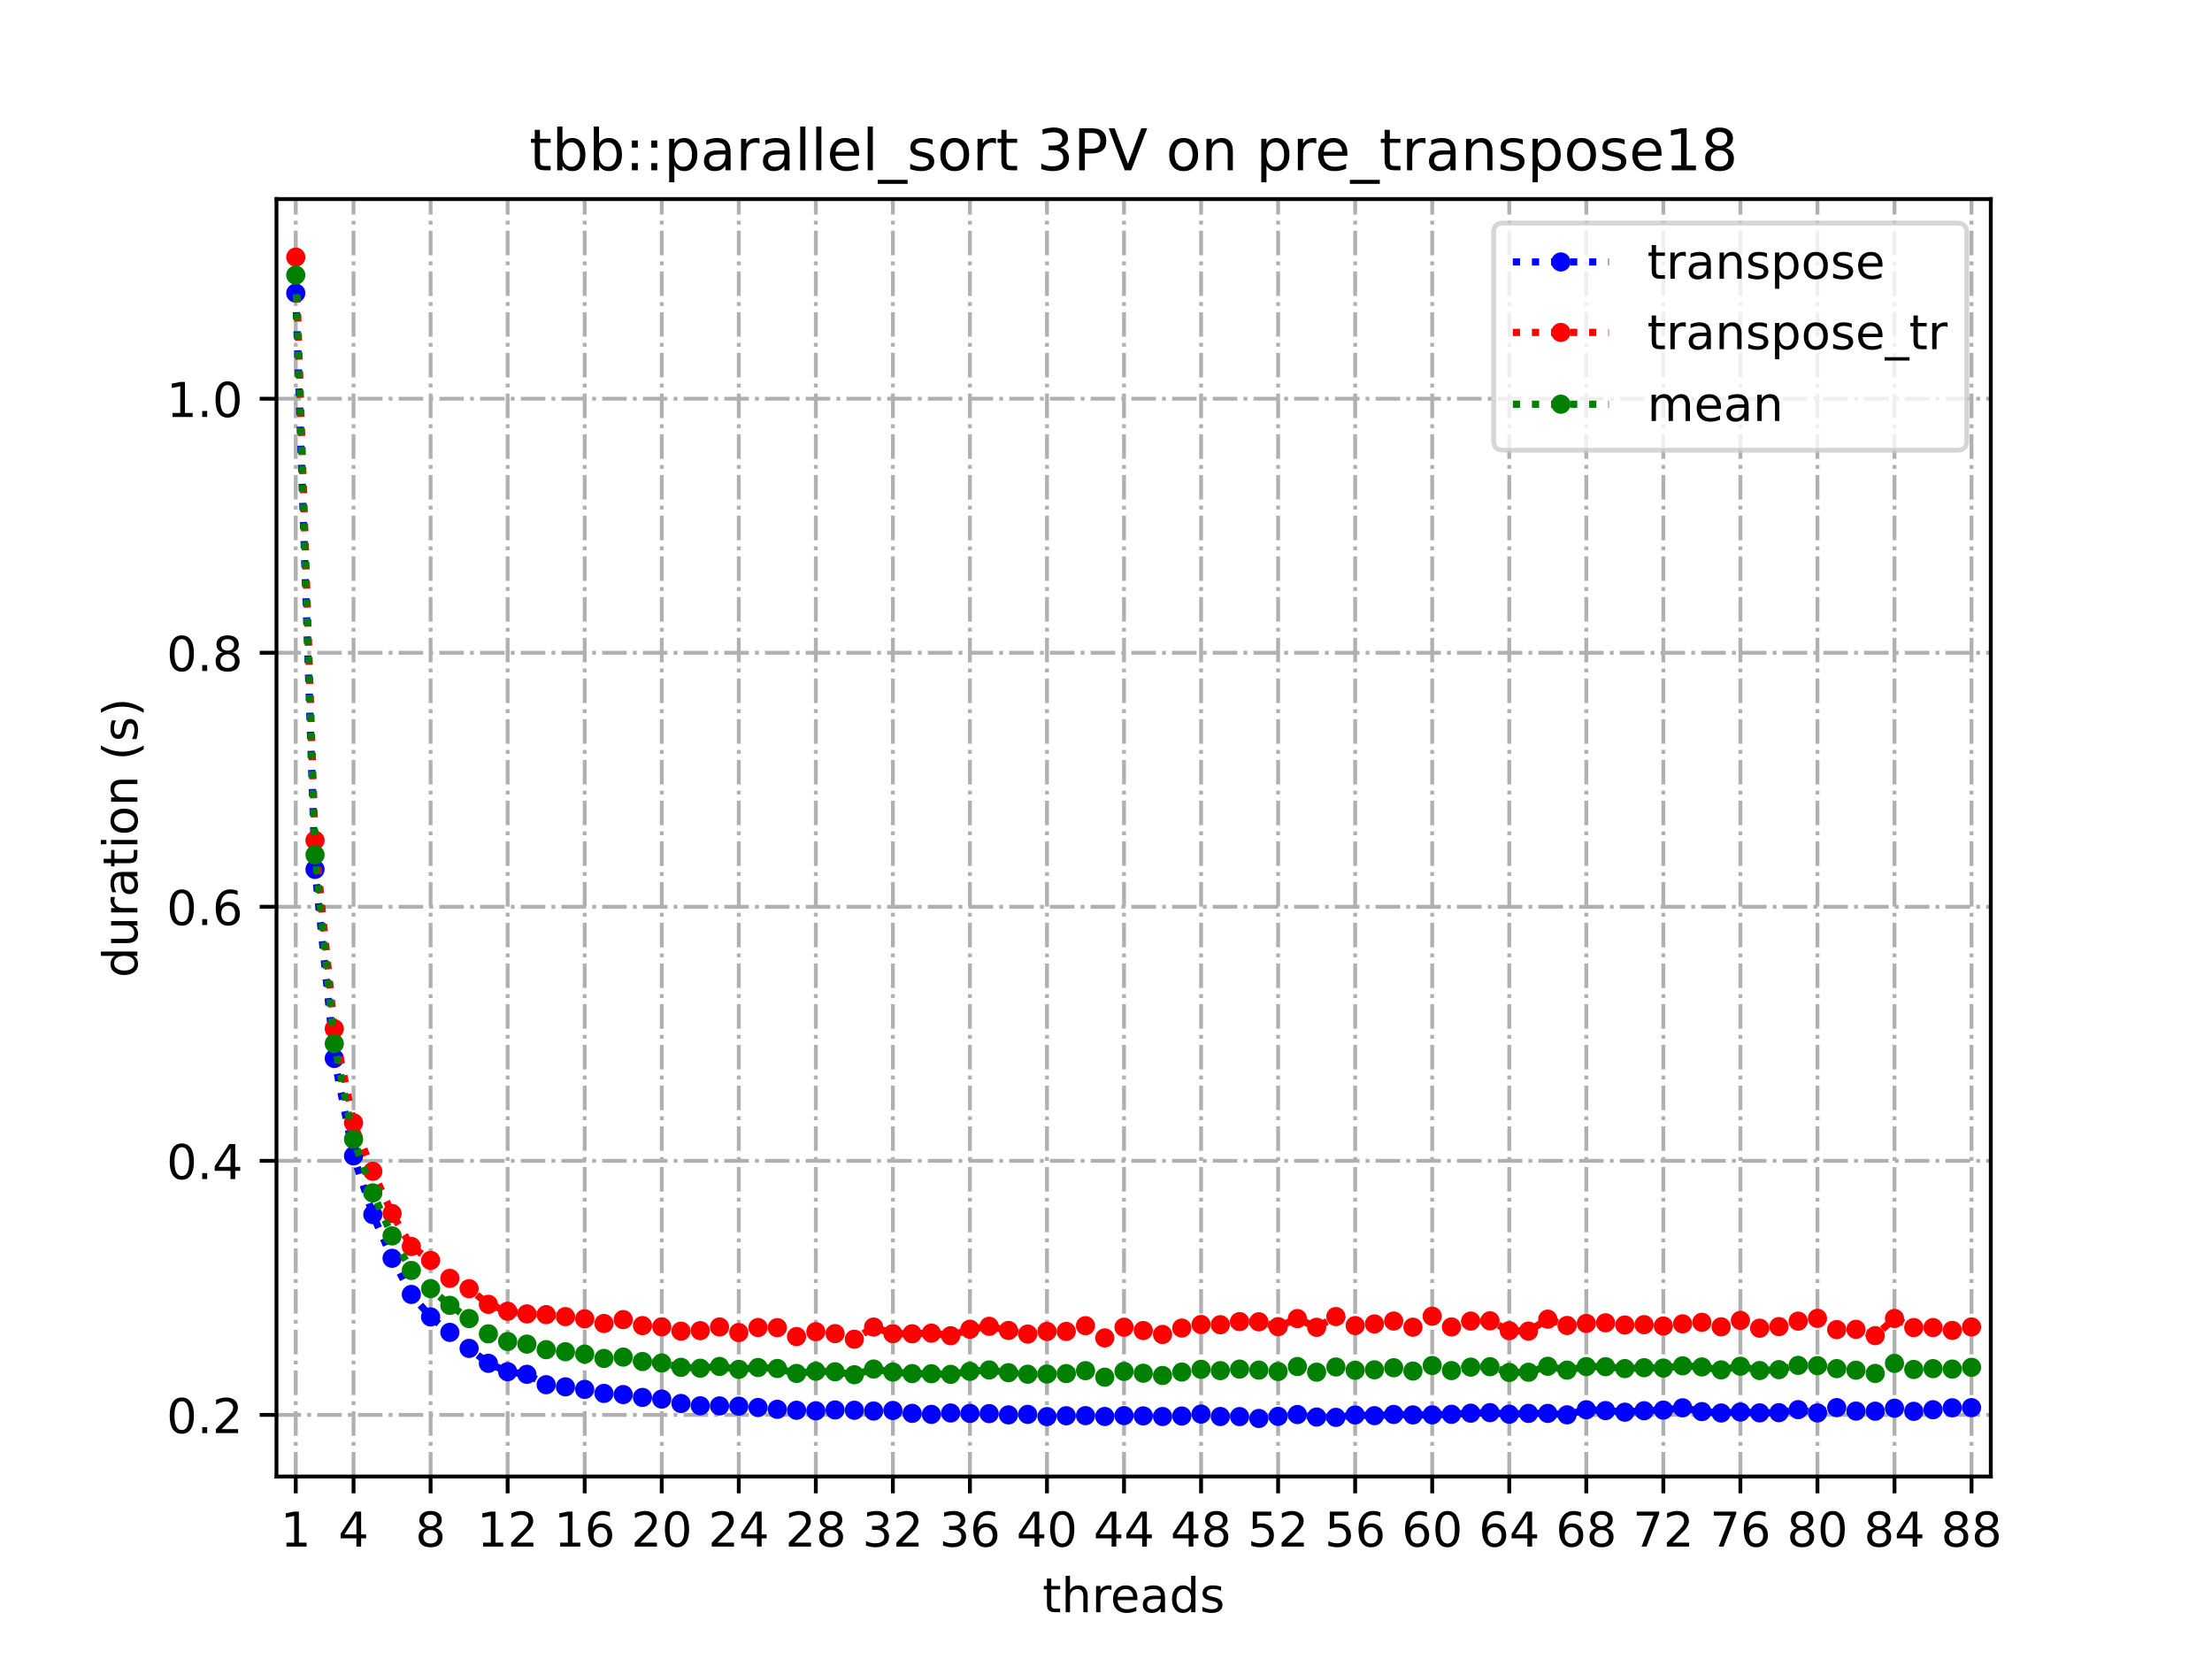 <?xml version="1.0" encoding="utf-8" standalone="no"?>
<!DOCTYPE svg PUBLIC "-//W3C//DTD SVG 1.1//EN"
  "http://www.w3.org/Graphics/SVG/1.1/DTD/svg11.dtd">
<!-- Created with matplotlib (https://matplotlib.org/) -->
<svg height="345.6pt" version="1.1" viewBox="0 0 460.8 345.6" width="460.8pt" xmlns="http://www.w3.org/2000/svg" xmlns:xlink="http://www.w3.org/1999/xlink">
 <defs>
  <style type="text/css">
*{stroke-linecap:butt;stroke-linejoin:round;}
  </style>
 </defs>
 <g id="figure_1">
  <g id="patch_1">
   <path d="M 0 345.6 
L 460.8 345.6 
L 460.8 0 
L 0 0 
z
" style="fill:#ffffff;"/>
  </g>
  <g id="axes_1">
   <g id="patch_2">
    <path d="M 57.6 307.584 
L 414.72 307.584 
L 414.72 41.472 
L 57.6 41.472 
z
" style="fill:#ffffff;"/>
   </g>
   <g id="matplotlib.axis_1">
    <g id="xtick_1">
     <g id="line2d_1">
      <path clip-path="url(#pc50c442dfe)" d="M 61.613 307.584 
L 61.613 41.472 
" style="fill:none;stroke:#b0b0b0;stroke-dasharray:5.12,1.28,0.8,1.28;stroke-dashoffset:0;stroke-width:0.8;"/>
     </g>
     <g id="line2d_2">
      <defs>
       <path d="M 0 0 
L 0 3.5 
" id="m866f153c5c" style="stroke:#000000;stroke-width:0.8;"/>
      </defs>
      <g>
       <use style="stroke:#000000;stroke-width:0.8;" x="61.613" xlink:href="#m866f153c5c" y="307.584"/>
      </g>
     </g>
     <g id="text_1">
      <!-- 1 -->
      <defs>
       <path d="M 12.406 8.297 
L 28.516 8.297 
L 28.516 63.922 
L 10.984 60.406 
L 10.984 69.391 
L 28.422 72.906 
L 38.281 72.906 
L 38.281 8.297 
L 54.391 8.297 
L 54.391 0 
L 12.406 0 
z
" id="DejaVuSans-49"/>
      </defs>
      <g transform="translate(58.431 322.182)scale(0.1 -0.1)">
       <use xlink:href="#DejaVuSans-49"/>
      </g>
     </g>
    </g>
    <g id="xtick_2">
     <g id="line2d_3">
      <path clip-path="url(#pc50c442dfe)" d="M 73.65 307.584 
L 73.65 41.472 
" style="fill:none;stroke:#b0b0b0;stroke-dasharray:5.12,1.28,0.8,1.28;stroke-dashoffset:0;stroke-width:0.8;"/>
     </g>
     <g id="line2d_4">
      <g>
       <use style="stroke:#000000;stroke-width:0.8;" x="73.65" xlink:href="#m866f153c5c" y="307.584"/>
      </g>
     </g>
     <g id="text_2">
      <!-- 4 -->
      <defs>
       <path d="M 37.797 64.312 
L 12.891 25.391 
L 37.797 25.391 
z
M 35.203 72.906 
L 47.609 72.906 
L 47.609 25.391 
L 58.016 25.391 
L 58.016 17.188 
L 47.609 17.188 
L 47.609 0 
L 37.797 0 
L 37.797 17.188 
L 4.891 17.188 
L 4.891 26.703 
z
" id="DejaVuSans-52"/>
      </defs>
      <g transform="translate(70.469 322.182)scale(0.1 -0.1)">
       <use xlink:href="#DejaVuSans-52"/>
      </g>
     </g>
    </g>
    <g id="xtick_3">
     <g id="line2d_5">
      <path clip-path="url(#pc50c442dfe)" d="M 89.701 307.584 
L 89.701 41.472 
" style="fill:none;stroke:#b0b0b0;stroke-dasharray:5.12,1.28,0.8,1.28;stroke-dashoffset:0;stroke-width:0.8;"/>
     </g>
     <g id="line2d_6">
      <g>
       <use style="stroke:#000000;stroke-width:0.8;" x="89.701" xlink:href="#m866f153c5c" y="307.584"/>
      </g>
     </g>
     <g id="text_3">
      <!-- 8 -->
      <defs>
       <path d="M 31.781 34.625 
Q 24.75 34.625 20.719 30.859 
Q 16.703 27.094 16.703 20.516 
Q 16.703 13.922 20.719 10.156 
Q 24.75 6.391 31.781 6.391 
Q 38.812 6.391 42.859 10.172 
Q 46.922 13.969 46.922 20.516 
Q 46.922 27.094 42.891 30.859 
Q 38.875 34.625 31.781 34.625 
z
M 21.922 38.812 
Q 15.578 40.375 12.031 44.719 
Q 8.5 49.078 8.5 55.328 
Q 8.5 64.062 14.719 69.141 
Q 20.953 74.219 31.781 74.219 
Q 42.672 74.219 48.875 69.141 
Q 55.078 64.062 55.078 55.328 
Q 55.078 49.078 51.531 44.719 
Q 48 40.375 41.703 38.812 
Q 48.828 37.156 52.797 32.312 
Q 56.781 27.484 56.781 20.516 
Q 56.781 9.906 50.312 4.234 
Q 43.844 -1.422 31.781 -1.422 
Q 19.734 -1.422 13.25 4.234 
Q 6.781 9.906 6.781 20.516 
Q 6.781 27.484 10.781 32.312 
Q 14.797 37.156 21.922 38.812 
z
M 18.312 54.391 
Q 18.312 48.734 21.844 45.562 
Q 25.391 42.391 31.781 42.391 
Q 38.141 42.391 41.719 45.562 
Q 45.312 48.734 45.312 54.391 
Q 45.312 60.062 41.719 63.234 
Q 38.141 66.406 31.781 66.406 
Q 25.391 66.406 21.844 63.234 
Q 18.312 60.062 18.312 54.391 
z
" id="DejaVuSans-56"/>
      </defs>
      <g transform="translate(86.519 322.182)scale(0.1 -0.1)">
       <use xlink:href="#DejaVuSans-56"/>
      </g>
     </g>
    </g>
    <g id="xtick_4">
     <g id="line2d_7">
      <path clip-path="url(#pc50c442dfe)" d="M 105.751 307.584 
L 105.751 41.472 
" style="fill:none;stroke:#b0b0b0;stroke-dasharray:5.12,1.28,0.8,1.28;stroke-dashoffset:0;stroke-width:0.8;"/>
     </g>
     <g id="line2d_8">
      <g>
       <use style="stroke:#000000;stroke-width:0.8;" x="105.751" xlink:href="#m866f153c5c" y="307.584"/>
      </g>
     </g>
     <g id="text_4">
      <!-- 12 -->
      <defs>
       <path d="M 19.188 8.297 
L 53.609 8.297 
L 53.609 0 
L 7.328 0 
L 7.328 8.297 
Q 12.938 14.109 22.625 23.891 
Q 32.328 33.688 34.812 36.531 
Q 39.547 41.844 41.422 45.531 
Q 43.312 49.219 43.312 52.781 
Q 43.312 58.594 39.234 62.25 
Q 35.156 65.922 28.609 65.922 
Q 23.969 65.922 18.812 64.312 
Q 13.672 62.703 7.812 59.422 
L 7.812 69.391 
Q 13.766 71.781 18.938 73 
Q 24.125 74.219 28.422 74.219 
Q 39.75 74.219 46.484 68.547 
Q 53.219 62.891 53.219 53.422 
Q 53.219 48.922 51.531 44.891 
Q 49.859 40.875 45.406 35.406 
Q 44.188 33.984 37.641 27.219 
Q 31.109 20.453 19.188 8.297 
z
" id="DejaVuSans-50"/>
      </defs>
      <g transform="translate(99.389 322.182)scale(0.1 -0.1)">
       <use xlink:href="#DejaVuSans-49"/>
       <use x="63.623" xlink:href="#DejaVuSans-50"/>
      </g>
     </g>
    </g>
    <g id="xtick_5">
     <g id="line2d_9">
      <path clip-path="url(#pc50c442dfe)" d="M 121.801 307.584 
L 121.801 41.472 
" style="fill:none;stroke:#b0b0b0;stroke-dasharray:5.12,1.28,0.8,1.28;stroke-dashoffset:0;stroke-width:0.8;"/>
     </g>
     <g id="line2d_10">
      <g>
       <use style="stroke:#000000;stroke-width:0.8;" x="121.801" xlink:href="#m866f153c5c" y="307.584"/>
      </g>
     </g>
     <g id="text_5">
      <!-- 16 -->
      <defs>
       <path d="M 33.016 40.375 
Q 26.375 40.375 22.484 35.828 
Q 18.609 31.297 18.609 23.391 
Q 18.609 15.531 22.484 10.953 
Q 26.375 6.391 33.016 6.391 
Q 39.656 6.391 43.531 10.953 
Q 47.406 15.531 47.406 23.391 
Q 47.406 31.297 43.531 35.828 
Q 39.656 40.375 33.016 40.375 
z
M 52.594 71.297 
L 52.594 62.312 
Q 48.875 64.062 45.094 64.984 
Q 41.312 65.922 37.594 65.922 
Q 27.828 65.922 22.672 59.328 
Q 17.531 52.734 16.797 39.406 
Q 19.672 43.656 24.016 45.922 
Q 28.375 48.188 33.594 48.188 
Q 44.578 48.188 50.953 41.516 
Q 57.328 34.859 57.328 23.391 
Q 57.328 12.156 50.688 5.359 
Q 44.047 -1.422 33.016 -1.422 
Q 20.359 -1.422 13.672 8.266 
Q 6.984 17.969 6.984 36.375 
Q 6.984 53.656 15.188 63.938 
Q 23.391 74.219 37.203 74.219 
Q 40.922 74.219 44.703 73.484 
Q 48.484 72.75 52.594 71.297 
z
" id="DejaVuSans-54"/>
      </defs>
      <g transform="translate(115.439 322.182)scale(0.1 -0.1)">
       <use xlink:href="#DejaVuSans-49"/>
       <use x="63.623" xlink:href="#DejaVuSans-54"/>
      </g>
     </g>
    </g>
    <g id="xtick_6">
     <g id="line2d_11">
      <path clip-path="url(#pc50c442dfe)" d="M 137.852 307.584 
L 137.852 41.472 
" style="fill:none;stroke:#b0b0b0;stroke-dasharray:5.12,1.28,0.8,1.28;stroke-dashoffset:0;stroke-width:0.8;"/>
     </g>
     <g id="line2d_12">
      <g>
       <use style="stroke:#000000;stroke-width:0.8;" x="137.852" xlink:href="#m866f153c5c" y="307.584"/>
      </g>
     </g>
     <g id="text_6">
      <!-- 20 -->
      <defs>
       <path d="M 31.781 66.406 
Q 24.172 66.406 20.328 58.906 
Q 16.5 51.422 16.5 36.375 
Q 16.5 21.391 20.328 13.891 
Q 24.172 6.391 31.781 6.391 
Q 39.453 6.391 43.281 13.891 
Q 47.125 21.391 47.125 36.375 
Q 47.125 51.422 43.281 58.906 
Q 39.453 66.406 31.781 66.406 
z
M 31.781 74.219 
Q 44.047 74.219 50.516 64.516 
Q 56.984 54.828 56.984 36.375 
Q 56.984 17.969 50.516 8.266 
Q 44.047 -1.422 31.781 -1.422 
Q 19.531 -1.422 13.062 8.266 
Q 6.594 17.969 6.594 36.375 
Q 6.594 54.828 13.062 64.516 
Q 19.531 74.219 31.781 74.219 
z
" id="DejaVuSans-48"/>
      </defs>
      <g transform="translate(131.489 322.182)scale(0.1 -0.1)">
       <use xlink:href="#DejaVuSans-50"/>
       <use x="63.623" xlink:href="#DejaVuSans-48"/>
      </g>
     </g>
    </g>
    <g id="xtick_7">
     <g id="line2d_13">
      <path clip-path="url(#pc50c442dfe)" d="M 153.902 307.584 
L 153.902 41.472 
" style="fill:none;stroke:#b0b0b0;stroke-dasharray:5.12,1.28,0.8,1.28;stroke-dashoffset:0;stroke-width:0.8;"/>
     </g>
     <g id="line2d_14">
      <g>
       <use style="stroke:#000000;stroke-width:0.8;" x="153.902" xlink:href="#m866f153c5c" y="307.584"/>
      </g>
     </g>
     <g id="text_7">
      <!-- 24 -->
      <g transform="translate(147.54 322.182)scale(0.1 -0.1)">
       <use xlink:href="#DejaVuSans-50"/>
       <use x="63.623" xlink:href="#DejaVuSans-52"/>
      </g>
     </g>
    </g>
    <g id="xtick_8">
     <g id="line2d_15">
      <path clip-path="url(#pc50c442dfe)" d="M 169.952 307.584 
L 169.952 41.472 
" style="fill:none;stroke:#b0b0b0;stroke-dasharray:5.12,1.28,0.8,1.28;stroke-dashoffset:0;stroke-width:0.8;"/>
     </g>
     <g id="line2d_16">
      <g>
       <use style="stroke:#000000;stroke-width:0.8;" x="169.952" xlink:href="#m866f153c5c" y="307.584"/>
      </g>
     </g>
     <g id="text_8">
      <!-- 28 -->
      <g transform="translate(163.59 322.182)scale(0.1 -0.1)">
       <use xlink:href="#DejaVuSans-50"/>
       <use x="63.623" xlink:href="#DejaVuSans-56"/>
      </g>
     </g>
    </g>
    <g id="xtick_9">
     <g id="line2d_17">
      <path clip-path="url(#pc50c442dfe)" d="M 186.003 307.584 
L 186.003 41.472 
" style="fill:none;stroke:#b0b0b0;stroke-dasharray:5.12,1.28,0.8,1.28;stroke-dashoffset:0;stroke-width:0.8;"/>
     </g>
     <g id="line2d_18">
      <g>
       <use style="stroke:#000000;stroke-width:0.8;" x="186.003" xlink:href="#m866f153c5c" y="307.584"/>
      </g>
     </g>
     <g id="text_9">
      <!-- 32 -->
      <defs>
       <path d="M 40.578 39.312 
Q 47.656 37.797 51.625 33 
Q 55.609 28.219 55.609 21.188 
Q 55.609 10.406 48.188 4.484 
Q 40.766 -1.422 27.094 -1.422 
Q 22.516 -1.422 17.656 -0.516 
Q 12.797 0.391 7.625 2.203 
L 7.625 11.719 
Q 11.719 9.328 16.594 8.109 
Q 21.484 6.891 26.812 6.891 
Q 36.078 6.891 40.938 10.547 
Q 45.797 14.203 45.797 21.188 
Q 45.797 27.641 41.281 31.266 
Q 36.766 34.906 28.719 34.906 
L 20.219 34.906 
L 20.219 43.016 
L 29.109 43.016 
Q 36.375 43.016 40.234 45.922 
Q 44.094 48.828 44.094 54.297 
Q 44.094 59.906 40.109 62.906 
Q 36.141 65.922 28.719 65.922 
Q 24.656 65.922 20.016 65.031 
Q 15.375 64.156 9.812 62.312 
L 9.812 71.094 
Q 15.438 72.656 20.344 73.438 
Q 25.25 74.219 29.594 74.219 
Q 40.828 74.219 47.359 69.109 
Q 53.906 64.016 53.906 55.328 
Q 53.906 49.266 50.438 45.094 
Q 46.969 40.922 40.578 39.312 
z
" id="DejaVuSans-51"/>
      </defs>
      <g transform="translate(179.64 322.182)scale(0.1 -0.1)">
       <use xlink:href="#DejaVuSans-51"/>
       <use x="63.623" xlink:href="#DejaVuSans-50"/>
      </g>
     </g>
    </g>
    <g id="xtick_10">
     <g id="line2d_19">
      <path clip-path="url(#pc50c442dfe)" d="M 202.053 307.584 
L 202.053 41.472 
" style="fill:none;stroke:#b0b0b0;stroke-dasharray:5.12,1.28,0.8,1.28;stroke-dashoffset:0;stroke-width:0.8;"/>
     </g>
     <g id="line2d_20">
      <g>
       <use style="stroke:#000000;stroke-width:0.8;" x="202.053" xlink:href="#m866f153c5c" y="307.584"/>
      </g>
     </g>
     <g id="text_10">
      <!-- 36 -->
      <g transform="translate(195.691 322.182)scale(0.1 -0.1)">
       <use xlink:href="#DejaVuSans-51"/>
       <use x="63.623" xlink:href="#DejaVuSans-54"/>
      </g>
     </g>
    </g>
    <g id="xtick_11">
     <g id="line2d_21">
      <path clip-path="url(#pc50c442dfe)" d="M 218.103 307.584 
L 218.103 41.472 
" style="fill:none;stroke:#b0b0b0;stroke-dasharray:5.12,1.28,0.8,1.28;stroke-dashoffset:0;stroke-width:0.8;"/>
     </g>
     <g id="line2d_22">
      <g>
       <use style="stroke:#000000;stroke-width:0.8;" x="218.103" xlink:href="#m866f153c5c" y="307.584"/>
      </g>
     </g>
     <g id="text_11">
      <!-- 40 -->
      <g transform="translate(211.741 322.182)scale(0.1 -0.1)">
       <use xlink:href="#DejaVuSans-52"/>
       <use x="63.623" xlink:href="#DejaVuSans-48"/>
      </g>
     </g>
    </g>
    <g id="xtick_12">
     <g id="line2d_23">
      <path clip-path="url(#pc50c442dfe)" d="M 234.154 307.584 
L 234.154 41.472 
" style="fill:none;stroke:#b0b0b0;stroke-dasharray:5.12,1.28,0.8,1.28;stroke-dashoffset:0;stroke-width:0.8;"/>
     </g>
     <g id="line2d_24">
      <g>
       <use style="stroke:#000000;stroke-width:0.8;" x="234.154" xlink:href="#m866f153c5c" y="307.584"/>
      </g>
     </g>
     <g id="text_12">
      <!-- 44 -->
      <g transform="translate(227.791 322.182)scale(0.1 -0.1)">
       <use xlink:href="#DejaVuSans-52"/>
       <use x="63.623" xlink:href="#DejaVuSans-52"/>
      </g>
     </g>
    </g>
    <g id="xtick_13">
     <g id="line2d_25">
      <path clip-path="url(#pc50c442dfe)" d="M 250.204 307.584 
L 250.204 41.472 
" style="fill:none;stroke:#b0b0b0;stroke-dasharray:5.12,1.28,0.8,1.28;stroke-dashoffset:0;stroke-width:0.8;"/>
     </g>
     <g id="line2d_26">
      <g>
       <use style="stroke:#000000;stroke-width:0.8;" x="250.204" xlink:href="#m866f153c5c" y="307.584"/>
      </g>
     </g>
     <g id="text_13">
      <!-- 48 -->
      <g transform="translate(243.842 322.182)scale(0.1 -0.1)">
       <use xlink:href="#DejaVuSans-52"/>
       <use x="63.623" xlink:href="#DejaVuSans-56"/>
      </g>
     </g>
    </g>
    <g id="xtick_14">
     <g id="line2d_27">
      <path clip-path="url(#pc50c442dfe)" d="M 266.254 307.584 
L 266.254 41.472 
" style="fill:none;stroke:#b0b0b0;stroke-dasharray:5.12,1.28,0.8,1.28;stroke-dashoffset:0;stroke-width:0.8;"/>
     </g>
     <g id="line2d_28">
      <g>
       <use style="stroke:#000000;stroke-width:0.8;" x="266.254" xlink:href="#m866f153c5c" y="307.584"/>
      </g>
     </g>
     <g id="text_14">
      <!-- 52 -->
      <defs>
       <path d="M 10.797 72.906 
L 49.516 72.906 
L 49.516 64.594 
L 19.828 64.594 
L 19.828 46.734 
Q 21.969 47.469 24.109 47.828 
Q 26.266 48.188 28.422 48.188 
Q 40.625 48.188 47.75 41.5 
Q 54.891 34.812 54.891 23.391 
Q 54.891 11.625 47.562 5.094 
Q 40.234 -1.422 26.906 -1.422 
Q 22.312 -1.422 17.547 -0.641 
Q 12.797 0.141 7.719 1.703 
L 7.719 11.625 
Q 12.109 9.234 16.797 8.062 
Q 21.484 6.891 26.703 6.891 
Q 35.156 6.891 40.078 11.328 
Q 45.016 15.766 45.016 23.391 
Q 45.016 31 40.078 35.438 
Q 35.156 39.891 26.703 39.891 
Q 22.75 39.891 18.812 39.016 
Q 14.891 38.141 10.797 36.281 
z
" id="DejaVuSans-53"/>
      </defs>
      <g transform="translate(259.892 322.182)scale(0.1 -0.1)">
       <use xlink:href="#DejaVuSans-53"/>
       <use x="63.623" xlink:href="#DejaVuSans-50"/>
      </g>
     </g>
    </g>
    <g id="xtick_15">
     <g id="line2d_29">
      <path clip-path="url(#pc50c442dfe)" d="M 282.305 307.584 
L 282.305 41.472 
" style="fill:none;stroke:#b0b0b0;stroke-dasharray:5.12,1.28,0.8,1.28;stroke-dashoffset:0;stroke-width:0.8;"/>
     </g>
     <g id="line2d_30">
      <g>
       <use style="stroke:#000000;stroke-width:0.8;" x="282.305" xlink:href="#m866f153c5c" y="307.584"/>
      </g>
     </g>
     <g id="text_15">
      <!-- 56 -->
      <g transform="translate(275.942 322.182)scale(0.1 -0.1)">
       <use xlink:href="#DejaVuSans-53"/>
       <use x="63.623" xlink:href="#DejaVuSans-54"/>
      </g>
     </g>
    </g>
    <g id="xtick_16">
     <g id="line2d_31">
      <path clip-path="url(#pc50c442dfe)" d="M 298.355 307.584 
L 298.355 41.472 
" style="fill:none;stroke:#b0b0b0;stroke-dasharray:5.12,1.28,0.8,1.28;stroke-dashoffset:0;stroke-width:0.8;"/>
     </g>
     <g id="line2d_32">
      <g>
       <use style="stroke:#000000;stroke-width:0.8;" x="298.355" xlink:href="#m866f153c5c" y="307.584"/>
      </g>
     </g>
     <g id="text_16">
      <!-- 60 -->
      <g transform="translate(291.993 322.182)scale(0.1 -0.1)">
       <use xlink:href="#DejaVuSans-54"/>
       <use x="63.623" xlink:href="#DejaVuSans-48"/>
      </g>
     </g>
    </g>
    <g id="xtick_17">
     <g id="line2d_33">
      <path clip-path="url(#pc50c442dfe)" d="M 314.405 307.584 
L 314.405 41.472 
" style="fill:none;stroke:#b0b0b0;stroke-dasharray:5.12,1.28,0.8,1.28;stroke-dashoffset:0;stroke-width:0.8;"/>
     </g>
     <g id="line2d_34">
      <g>
       <use style="stroke:#000000;stroke-width:0.8;" x="314.405" xlink:href="#m866f153c5c" y="307.584"/>
      </g>
     </g>
     <g id="text_17">
      <!-- 64 -->
      <g transform="translate(308.043 322.182)scale(0.1 -0.1)">
       <use xlink:href="#DejaVuSans-54"/>
       <use x="63.623" xlink:href="#DejaVuSans-52"/>
      </g>
     </g>
    </g>
    <g id="xtick_18">
     <g id="line2d_35">
      <path clip-path="url(#pc50c442dfe)" d="M 330.456 307.584 
L 330.456 41.472 
" style="fill:none;stroke:#b0b0b0;stroke-dasharray:5.12,1.28,0.8,1.28;stroke-dashoffset:0;stroke-width:0.8;"/>
     </g>
     <g id="line2d_36">
      <g>
       <use style="stroke:#000000;stroke-width:0.8;" x="330.456" xlink:href="#m866f153c5c" y="307.584"/>
      </g>
     </g>
     <g id="text_18">
      <!-- 68 -->
      <g transform="translate(324.093 322.182)scale(0.1 -0.1)">
       <use xlink:href="#DejaVuSans-54"/>
       <use x="63.623" xlink:href="#DejaVuSans-56"/>
      </g>
     </g>
    </g>
    <g id="xtick_19">
     <g id="line2d_37">
      <path clip-path="url(#pc50c442dfe)" d="M 346.506 307.584 
L 346.506 41.472 
" style="fill:none;stroke:#b0b0b0;stroke-dasharray:5.12,1.28,0.8,1.28;stroke-dashoffset:0;stroke-width:0.8;"/>
     </g>
     <g id="line2d_38">
      <g>
       <use style="stroke:#000000;stroke-width:0.8;" x="346.506" xlink:href="#m866f153c5c" y="307.584"/>
      </g>
     </g>
     <g id="text_19">
      <!-- 72 -->
      <defs>
       <path d="M 8.203 72.906 
L 55.078 72.906 
L 55.078 68.703 
L 28.609 0 
L 18.312 0 
L 43.219 64.594 
L 8.203 64.594 
z
" id="DejaVuSans-55"/>
      </defs>
      <g transform="translate(340.144 322.182)scale(0.1 -0.1)">
       <use xlink:href="#DejaVuSans-55"/>
       <use x="63.623" xlink:href="#DejaVuSans-50"/>
      </g>
     </g>
    </g>
    <g id="xtick_20">
     <g id="line2d_39">
      <path clip-path="url(#pc50c442dfe)" d="M 362.556 307.584 
L 362.556 41.472 
" style="fill:none;stroke:#b0b0b0;stroke-dasharray:5.12,1.28,0.8,1.28;stroke-dashoffset:0;stroke-width:0.8;"/>
     </g>
     <g id="line2d_40">
      <g>
       <use style="stroke:#000000;stroke-width:0.8;" x="362.556" xlink:href="#m866f153c5c" y="307.584"/>
      </g>
     </g>
     <g id="text_20">
      <!-- 76 -->
      <g transform="translate(356.194 322.182)scale(0.1 -0.1)">
       <use xlink:href="#DejaVuSans-55"/>
       <use x="63.623" xlink:href="#DejaVuSans-54"/>
      </g>
     </g>
    </g>
    <g id="xtick_21">
     <g id="line2d_41">
      <path clip-path="url(#pc50c442dfe)" d="M 378.607 307.584 
L 378.607 41.472 
" style="fill:none;stroke:#b0b0b0;stroke-dasharray:5.12,1.28,0.8,1.28;stroke-dashoffset:0;stroke-width:0.8;"/>
     </g>
     <g id="line2d_42">
      <g>
       <use style="stroke:#000000;stroke-width:0.8;" x="378.607" xlink:href="#m866f153c5c" y="307.584"/>
      </g>
     </g>
     <g id="text_21">
      <!-- 80 -->
      <g transform="translate(372.244 322.182)scale(0.1 -0.1)">
       <use xlink:href="#DejaVuSans-56"/>
       <use x="63.623" xlink:href="#DejaVuSans-48"/>
      </g>
     </g>
    </g>
    <g id="xtick_22">
     <g id="line2d_43">
      <path clip-path="url(#pc50c442dfe)" d="M 394.657 307.584 
L 394.657 41.472 
" style="fill:none;stroke:#b0b0b0;stroke-dasharray:5.12,1.28,0.8,1.28;stroke-dashoffset:0;stroke-width:0.8;"/>
     </g>
     <g id="line2d_44">
      <g>
       <use style="stroke:#000000;stroke-width:0.8;" x="394.657" xlink:href="#m866f153c5c" y="307.584"/>
      </g>
     </g>
     <g id="text_22">
      <!-- 84 -->
      <g transform="translate(388.295 322.182)scale(0.1 -0.1)">
       <use xlink:href="#DejaVuSans-56"/>
       <use x="63.623" xlink:href="#DejaVuSans-52"/>
      </g>
     </g>
    </g>
    <g id="xtick_23">
     <g id="line2d_45">
      <path clip-path="url(#pc50c442dfe)" d="M 410.707 307.584 
L 410.707 41.472 
" style="fill:none;stroke:#b0b0b0;stroke-dasharray:5.12,1.28,0.8,1.28;stroke-dashoffset:0;stroke-width:0.8;"/>
     </g>
     <g id="line2d_46">
      <g>
       <use style="stroke:#000000;stroke-width:0.8;" x="410.707" xlink:href="#m866f153c5c" y="307.584"/>
      </g>
     </g>
     <g id="text_23">
      <!-- 88 -->
      <g transform="translate(404.345 322.182)scale(0.1 -0.1)">
       <use xlink:href="#DejaVuSans-56"/>
       <use x="63.623" xlink:href="#DejaVuSans-56"/>
      </g>
     </g>
    </g>
    <g id="text_24">
     <!-- threads -->
     <defs>
      <path d="M 18.312 70.219 
L 18.312 54.688 
L 36.812 54.688 
L 36.812 47.703 
L 18.312 47.703 
L 18.312 18.016 
Q 18.312 11.328 20.141 9.422 
Q 21.969 7.516 27.594 7.516 
L 36.812 7.516 
L 36.812 0 
L 27.594 0 
Q 17.188 0 13.234 3.875 
Q 9.281 7.766 9.281 18.016 
L 9.281 47.703 
L 2.688 47.703 
L 2.688 54.688 
L 9.281 54.688 
L 9.281 70.219 
z
" id="DejaVuSans-116"/>
      <path d="M 54.891 33.016 
L 54.891 0 
L 45.906 0 
L 45.906 32.719 
Q 45.906 40.484 42.875 44.328 
Q 39.844 48.188 33.797 48.188 
Q 26.516 48.188 22.312 43.547 
Q 18.109 38.922 18.109 30.906 
L 18.109 0 
L 9.078 0 
L 9.078 75.984 
L 18.109 75.984 
L 18.109 46.188 
Q 21.344 51.125 25.703 53.562 
Q 30.078 56 35.797 56 
Q 45.219 56 50.047 50.172 
Q 54.891 44.344 54.891 33.016 
z
" id="DejaVuSans-104"/>
      <path d="M 41.109 46.297 
Q 39.594 47.172 37.812 47.578 
Q 36.031 48 33.891 48 
Q 26.266 48 22.188 43.047 
Q 18.109 38.094 18.109 28.812 
L 18.109 0 
L 9.078 0 
L 9.078 54.688 
L 18.109 54.688 
L 18.109 46.188 
Q 20.953 51.172 25.484 53.578 
Q 30.031 56 36.531 56 
Q 37.453 56 38.578 55.875 
Q 39.703 55.766 41.062 55.516 
z
" id="DejaVuSans-114"/>
      <path d="M 56.203 29.594 
L 56.203 25.203 
L 14.891 25.203 
Q 15.484 15.922 20.484 11.062 
Q 25.484 6.203 34.422 6.203 
Q 39.594 6.203 44.453 7.469 
Q 49.312 8.734 54.109 11.281 
L 54.109 2.781 
Q 49.266 0.734 44.188 -0.344 
Q 39.109 -1.422 33.891 -1.422 
Q 20.797 -1.422 13.156 6.188 
Q 5.516 13.812 5.516 26.812 
Q 5.516 40.234 12.766 48.109 
Q 20.016 56 32.328 56 
Q 43.359 56 49.781 48.891 
Q 56.203 41.797 56.203 29.594 
z
M 47.219 32.234 
Q 47.125 39.594 43.094 43.984 
Q 39.062 48.391 32.422 48.391 
Q 24.906 48.391 20.391 44.141 
Q 15.875 39.891 15.188 32.172 
z
" id="DejaVuSans-101"/>
      <path d="M 34.281 27.484 
Q 23.391 27.484 19.188 25 
Q 14.984 22.516 14.984 16.5 
Q 14.984 11.719 18.141 8.906 
Q 21.297 6.109 26.703 6.109 
Q 34.188 6.109 38.703 11.406 
Q 43.219 16.703 43.219 25.484 
L 43.219 27.484 
z
M 52.203 31.203 
L 52.203 0 
L 43.219 0 
L 43.219 8.297 
Q 40.141 3.328 35.547 0.953 
Q 30.953 -1.422 24.312 -1.422 
Q 15.922 -1.422 10.953 3.297 
Q 6 8.016 6 15.922 
Q 6 25.141 12.172 29.828 
Q 18.359 34.516 30.609 34.516 
L 43.219 34.516 
L 43.219 35.406 
Q 43.219 41.609 39.141 45 
Q 35.062 48.391 27.688 48.391 
Q 23 48.391 18.547 47.266 
Q 14.109 46.141 10.016 43.891 
L 10.016 52.203 
Q 14.938 54.109 19.578 55.047 
Q 24.219 56 28.609 56 
Q 40.484 56 46.344 49.844 
Q 52.203 43.703 52.203 31.203 
z
" id="DejaVuSans-97"/>
      <path d="M 45.406 46.391 
L 45.406 75.984 
L 54.391 75.984 
L 54.391 0 
L 45.406 0 
L 45.406 8.203 
Q 42.578 3.328 38.25 0.953 
Q 33.938 -1.422 27.875 -1.422 
Q 17.969 -1.422 11.734 6.484 
Q 5.516 14.406 5.516 27.297 
Q 5.516 40.188 11.734 48.094 
Q 17.969 56 27.875 56 
Q 33.938 56 38.25 53.625 
Q 42.578 51.266 45.406 46.391 
z
M 14.797 27.297 
Q 14.797 17.391 18.875 11.75 
Q 22.953 6.109 30.078 6.109 
Q 37.203 6.109 41.297 11.75 
Q 45.406 17.391 45.406 27.297 
Q 45.406 37.203 41.297 42.844 
Q 37.203 48.484 30.078 48.484 
Q 22.953 48.484 18.875 42.844 
Q 14.797 37.203 14.797 27.297 
z
" id="DejaVuSans-100"/>
      <path d="M 44.281 53.078 
L 44.281 44.578 
Q 40.484 46.531 36.375 47.5 
Q 32.281 48.484 27.875 48.484 
Q 21.188 48.484 17.844 46.438 
Q 14.5 44.391 14.5 40.281 
Q 14.5 37.156 16.891 35.375 
Q 19.281 33.594 26.516 31.984 
L 29.594 31.297 
Q 39.156 29.25 43.188 25.516 
Q 47.219 21.781 47.219 15.094 
Q 47.219 7.469 41.188 3.016 
Q 35.156 -1.422 24.609 -1.422 
Q 20.219 -1.422 15.453 -0.562 
Q 10.688 0.297 5.422 2 
L 5.422 11.281 
Q 10.406 8.688 15.234 7.391 
Q 20.062 6.109 24.812 6.109 
Q 31.156 6.109 34.562 8.281 
Q 37.984 10.453 37.984 14.406 
Q 37.984 18.062 35.516 20.016 
Q 33.062 21.969 24.703 23.781 
L 21.578 24.516 
Q 13.234 26.266 9.516 29.906 
Q 5.812 33.547 5.812 39.891 
Q 5.812 47.609 11.281 51.797 
Q 16.75 56 26.812 56 
Q 31.781 56 36.172 55.266 
Q 40.578 54.547 44.281 53.078 
z
" id="DejaVuSans-115"/>
     </defs>
     <g transform="translate(217.169 335.861)scale(0.1 -0.1)">
      <use xlink:href="#DejaVuSans-116"/>
      <use x="39.209" xlink:href="#DejaVuSans-104"/>
      <use x="102.588" xlink:href="#DejaVuSans-114"/>
      <use x="141.451" xlink:href="#DejaVuSans-101"/>
      <use x="202.975" xlink:href="#DejaVuSans-97"/>
      <use x="264.254" xlink:href="#DejaVuSans-100"/>
      <use x="327.73" xlink:href="#DejaVuSans-115"/>
     </g>
    </g>
   </g>
   <g id="matplotlib.axis_2">
    <g id="ytick_1">
     <g id="line2d_47">
      <path clip-path="url(#pc50c442dfe)" d="M 57.6 294.744 
L 414.72 294.744 
" style="fill:none;stroke:#b0b0b0;stroke-dasharray:5.12,1.28,0.8,1.28;stroke-dashoffset:0;stroke-width:0.8;"/>
     </g>
     <g id="line2d_48">
      <defs>
       <path d="M 0 0 
L -3.5 0 
" id="mecd7911ac2" style="stroke:#000000;stroke-width:0.8;"/>
      </defs>
      <g>
       <use style="stroke:#000000;stroke-width:0.8;" x="57.6" xlink:href="#mecd7911ac2" y="294.744"/>
      </g>
     </g>
     <g id="text_25">
      <!-- 0.2 -->
      <defs>
       <path d="M 10.688 12.406 
L 21 12.406 
L 21 0 
L 10.688 0 
z
" id="DejaVuSans-46"/>
      </defs>
      <g transform="translate(34.697 298.543)scale(0.1 -0.1)">
       <use xlink:href="#DejaVuSans-48"/>
       <use x="63.623" xlink:href="#DejaVuSans-46"/>
       <use x="95.41" xlink:href="#DejaVuSans-50"/>
      </g>
     </g>
    </g>
    <g id="ytick_2">
     <g id="line2d_49">
      <path clip-path="url(#pc50c442dfe)" d="M 57.6 241.823 
L 414.72 241.823 
" style="fill:none;stroke:#b0b0b0;stroke-dasharray:5.12,1.28,0.8,1.28;stroke-dashoffset:0;stroke-width:0.8;"/>
     </g>
     <g id="line2d_50">
      <g>
       <use style="stroke:#000000;stroke-width:0.8;" x="57.6" xlink:href="#mecd7911ac2" y="241.823"/>
      </g>
     </g>
     <g id="text_26">
      <!-- 0.4 -->
      <g transform="translate(34.697 245.622)scale(0.1 -0.1)">
       <use xlink:href="#DejaVuSans-48"/>
       <use x="63.623" xlink:href="#DejaVuSans-46"/>
       <use x="95.41" xlink:href="#DejaVuSans-52"/>
      </g>
     </g>
    </g>
    <g id="ytick_3">
     <g id="line2d_51">
      <path clip-path="url(#pc50c442dfe)" d="M 57.6 188.901 
L 414.72 188.901 
" style="fill:none;stroke:#b0b0b0;stroke-dasharray:5.12,1.28,0.8,1.28;stroke-dashoffset:0;stroke-width:0.8;"/>
     </g>
     <g id="line2d_52">
      <g>
       <use style="stroke:#000000;stroke-width:0.8;" x="57.6" xlink:href="#mecd7911ac2" y="188.901"/>
      </g>
     </g>
     <g id="text_27">
      <!-- 0.6 -->
      <g transform="translate(34.697 192.7)scale(0.1 -0.1)">
       <use xlink:href="#DejaVuSans-48"/>
       <use x="63.623" xlink:href="#DejaVuSans-46"/>
       <use x="95.41" xlink:href="#DejaVuSans-54"/>
      </g>
     </g>
    </g>
    <g id="ytick_4">
     <g id="line2d_53">
      <path clip-path="url(#pc50c442dfe)" d="M 57.6 135.98 
L 414.72 135.98 
" style="fill:none;stroke:#b0b0b0;stroke-dasharray:5.12,1.28,0.8,1.28;stroke-dashoffset:0;stroke-width:0.8;"/>
     </g>
     <g id="line2d_54">
      <g>
       <use style="stroke:#000000;stroke-width:0.8;" x="57.6" xlink:href="#mecd7911ac2" y="135.98"/>
      </g>
     </g>
     <g id="text_28">
      <!-- 0.8 -->
      <g transform="translate(34.697 139.779)scale(0.1 -0.1)">
       <use xlink:href="#DejaVuSans-48"/>
       <use x="63.623" xlink:href="#DejaVuSans-46"/>
       <use x="95.41" xlink:href="#DejaVuSans-56"/>
      </g>
     </g>
    </g>
    <g id="ytick_5">
     <g id="line2d_55">
      <path clip-path="url(#pc50c442dfe)" d="M 57.6 83.058 
L 414.72 83.058 
" style="fill:none;stroke:#b0b0b0;stroke-dasharray:5.12,1.28,0.8,1.28;stroke-dashoffset:0;stroke-width:0.8;"/>
     </g>
     <g id="line2d_56">
      <g>
       <use style="stroke:#000000;stroke-width:0.8;" x="57.6" xlink:href="#mecd7911ac2" y="83.058"/>
      </g>
     </g>
     <g id="text_29">
      <!-- 1.0 -->
      <g transform="translate(34.697 86.858)scale(0.1 -0.1)">
       <use xlink:href="#DejaVuSans-49"/>
       <use x="63.623" xlink:href="#DejaVuSans-46"/>
       <use x="95.41" xlink:href="#DejaVuSans-48"/>
      </g>
     </g>
    </g>
    <g id="text_30">
     <!-- duration (s) -->
     <defs>
      <path d="M 8.5 21.578 
L 8.5 54.688 
L 17.484 54.688 
L 17.484 21.922 
Q 17.484 14.156 20.5 10.266 
Q 23.531 6.391 29.594 6.391 
Q 36.859 6.391 41.078 11.031 
Q 45.312 15.672 45.312 23.688 
L 45.312 54.688 
L 54.297 54.688 
L 54.297 0 
L 45.312 0 
L 45.312 8.406 
Q 42.047 3.422 37.719 1 
Q 33.406 -1.422 27.688 -1.422 
Q 18.266 -1.422 13.375 4.438 
Q 8.5 10.297 8.5 21.578 
z
M 31.109 56 
z
" id="DejaVuSans-117"/>
      <path d="M 9.422 54.688 
L 18.406 54.688 
L 18.406 0 
L 9.422 0 
z
M 9.422 75.984 
L 18.406 75.984 
L 18.406 64.594 
L 9.422 64.594 
z
" id="DejaVuSans-105"/>
      <path d="M 30.609 48.391 
Q 23.391 48.391 19.188 42.75 
Q 14.984 37.109 14.984 27.297 
Q 14.984 17.484 19.156 11.844 
Q 23.344 6.203 30.609 6.203 
Q 37.797 6.203 41.984 11.859 
Q 46.188 17.531 46.188 27.297 
Q 46.188 37.016 41.984 42.703 
Q 37.797 48.391 30.609 48.391 
z
M 30.609 56 
Q 42.328 56 49.016 48.375 
Q 55.719 40.766 55.719 27.297 
Q 55.719 13.875 49.016 6.219 
Q 42.328 -1.422 30.609 -1.422 
Q 18.844 -1.422 12.172 6.219 
Q 5.516 13.875 5.516 27.297 
Q 5.516 40.766 12.172 48.375 
Q 18.844 56 30.609 56 
z
" id="DejaVuSans-111"/>
      <path d="M 54.891 33.016 
L 54.891 0 
L 45.906 0 
L 45.906 32.719 
Q 45.906 40.484 42.875 44.328 
Q 39.844 48.188 33.797 48.188 
Q 26.516 48.188 22.312 43.547 
Q 18.109 38.922 18.109 30.906 
L 18.109 0 
L 9.078 0 
L 9.078 54.688 
L 18.109 54.688 
L 18.109 46.188 
Q 21.344 51.125 25.703 53.562 
Q 30.078 56 35.797 56 
Q 45.219 56 50.047 50.172 
Q 54.891 44.344 54.891 33.016 
z
" id="DejaVuSans-110"/>
      <path id="DejaVuSans-32"/>
      <path d="M 31 75.875 
Q 24.469 64.656 21.281 53.656 
Q 18.109 42.672 18.109 31.391 
Q 18.109 20.125 21.312 9.062 
Q 24.516 -2 31 -13.188 
L 23.188 -13.188 
Q 15.875 -1.703 12.234 9.375 
Q 8.594 20.453 8.594 31.391 
Q 8.594 42.281 12.203 53.312 
Q 15.828 64.359 23.188 75.875 
z
" id="DejaVuSans-40"/>
      <path d="M 8.016 75.875 
L 15.828 75.875 
Q 23.141 64.359 26.781 53.312 
Q 30.422 42.281 30.422 31.391 
Q 30.422 20.453 26.781 9.375 
Q 23.141 -1.703 15.828 -13.188 
L 8.016 -13.188 
Q 14.5 -2 17.703 9.062 
Q 20.906 20.125 20.906 31.391 
Q 20.906 42.672 17.703 53.656 
Q 14.5 64.656 8.016 75.875 
z
" id="DejaVuSans-41"/>
     </defs>
     <g transform="translate(28.617 203.663)rotate(-90)scale(0.1 -0.1)">
      <use xlink:href="#DejaVuSans-100"/>
      <use x="63.477" xlink:href="#DejaVuSans-117"/>
      <use x="126.855" xlink:href="#DejaVuSans-114"/>
      <use x="167.969" xlink:href="#DejaVuSans-97"/>
      <use x="229.248" xlink:href="#DejaVuSans-116"/>
      <use x="268.457" xlink:href="#DejaVuSans-105"/>
      <use x="296.24" xlink:href="#DejaVuSans-111"/>
      <use x="357.422" xlink:href="#DejaVuSans-110"/>
      <use x="420.801" xlink:href="#DejaVuSans-32"/>
      <use x="452.588" xlink:href="#DejaVuSans-40"/>
      <use x="491.602" xlink:href="#DejaVuSans-115"/>
      <use x="543.701" xlink:href="#DejaVuSans-41"/>
     </g>
    </g>
   </g>
   <g id="line2d_57">
    <path clip-path="url(#pc50c442dfe)" d="M 61.613 61.063 
L 65.625 181.105 
L 69.638 220.489 
L 73.65 240.787 
L 77.663 253.017 
L 81.676 262.124 
L 85.688 269.655 
L 89.701 274.338 
L 93.713 277.557 
L 97.726 280.897 
L 101.738 284.007 
L 105.751 285.751 
L 109.764 286.296 
L 113.776 288.459 
L 117.789 288.905 
L 121.801 289.439 
L 125.814 290.272 
L 129.827 290.517 
L 133.839 291.109 
L 137.852 291.455 
L 141.864 292.368 
L 145.877 292.852 
L 149.889 292.877 
L 153.902 292.923 
L 157.915 293.21 
L 161.927 293.583 
L 165.94 293.785 
L 169.952 293.893 
L 173.965 293.717 
L 177.978 293.784 
L 181.99 293.939 
L 186.003 293.83 
L 190.015 294.431 
L 194.028 294.64 
L 198.04 294.353 
L 202.053 294.438 
L 206.066 294.482 
L 210.078 294.747 
L 214.091 294.639 
L 218.103 295.103 
L 222.116 294.928 
L 226.129 294.906 
L 230.141 295.079 
L 234.154 294.897 
L 238.166 294.961 
L 242.179 295.088 
L 246.191 294.984 
L 250.204 294.578 
L 254.217 295.087 
L 258.229 295.104 
L 262.242 295.488 
L 266.254 295.052 
L 270.267 294.67 
L 274.28 295.196 
L 278.292 295.262 
L 282.305 294.755 
L 286.317 294.911 
L 290.33 294.652 
L 294.342 294.752 
L 298.355 294.734 
L 302.368 294.622 
L 306.38 294.394 
L 310.393 294.276 
L 314.405 294.605 
L 318.418 294.434 
L 322.431 294.434 
L 326.443 294.731 
L 330.456 293.676 
L 334.468 293.85 
L 338.481 294.182 
L 342.493 293.88 
L 346.506 293.747 
L 350.519 293.272 
L 354.531 294.059 
L 358.544 294.353 
L 362.556 294.153 
L 366.569 294.325 
L 370.582 294.287 
L 374.594 293.653 
L 378.607 294.338 
L 382.619 293.232 
L 386.632 293.953 
L 390.644 293.978 
L 394.657 293.357 
L 398.67 294.005 
L 402.682 293.672 
L 406.695 293.273 
L 410.707 293.241 
" style="fill:none;stroke:#0000ff;stroke-dasharray:1.5,2.475;stroke-dashoffset:0;stroke-width:1.5;"/>
    <defs>
     <path d="M 0 1.5 
C 0.398 1.5 0.779 1.342 1.061 1.061 
C 1.342 0.779 1.5 0.398 1.5 0 
C 1.5 -0.398 1.342 -0.779 1.061 -1.061 
C 0.779 -1.342 0.398 -1.5 0 -1.5 
C -0.398 -1.5 -0.779 -1.342 -1.061 -1.061 
C -1.342 -0.779 -1.5 -0.398 -1.5 0 
C -1.5 0.398 -1.342 0.779 -1.061 1.061 
C -0.779 1.342 -0.398 1.5 0 1.5 
z
" id="m1618163f6b" style="stroke:#0000ff;"/>
    </defs>
    <g clip-path="url(#pc50c442dfe)">
     <use style="fill:#0000ff;stroke:#0000ff;" x="61.613" xlink:href="#m1618163f6b" y="61.063"/>
     <use style="fill:#0000ff;stroke:#0000ff;" x="65.625" xlink:href="#m1618163f6b" y="181.105"/>
     <use style="fill:#0000ff;stroke:#0000ff;" x="69.638" xlink:href="#m1618163f6b" y="220.489"/>
     <use style="fill:#0000ff;stroke:#0000ff;" x="73.65" xlink:href="#m1618163f6b" y="240.787"/>
     <use style="fill:#0000ff;stroke:#0000ff;" x="77.663" xlink:href="#m1618163f6b" y="253.017"/>
     <use style="fill:#0000ff;stroke:#0000ff;" x="81.676" xlink:href="#m1618163f6b" y="262.124"/>
     <use style="fill:#0000ff;stroke:#0000ff;" x="85.688" xlink:href="#m1618163f6b" y="269.655"/>
     <use style="fill:#0000ff;stroke:#0000ff;" x="89.701" xlink:href="#m1618163f6b" y="274.338"/>
     <use style="fill:#0000ff;stroke:#0000ff;" x="93.713" xlink:href="#m1618163f6b" y="277.557"/>
     <use style="fill:#0000ff;stroke:#0000ff;" x="97.726" xlink:href="#m1618163f6b" y="280.897"/>
     <use style="fill:#0000ff;stroke:#0000ff;" x="101.738" xlink:href="#m1618163f6b" y="284.007"/>
     <use style="fill:#0000ff;stroke:#0000ff;" x="105.751" xlink:href="#m1618163f6b" y="285.751"/>
     <use style="fill:#0000ff;stroke:#0000ff;" x="109.764" xlink:href="#m1618163f6b" y="286.296"/>
     <use style="fill:#0000ff;stroke:#0000ff;" x="113.776" xlink:href="#m1618163f6b" y="288.459"/>
     <use style="fill:#0000ff;stroke:#0000ff;" x="117.789" xlink:href="#m1618163f6b" y="288.905"/>
     <use style="fill:#0000ff;stroke:#0000ff;" x="121.801" xlink:href="#m1618163f6b" y="289.439"/>
     <use style="fill:#0000ff;stroke:#0000ff;" x="125.814" xlink:href="#m1618163f6b" y="290.272"/>
     <use style="fill:#0000ff;stroke:#0000ff;" x="129.827" xlink:href="#m1618163f6b" y="290.517"/>
     <use style="fill:#0000ff;stroke:#0000ff;" x="133.839" xlink:href="#m1618163f6b" y="291.109"/>
     <use style="fill:#0000ff;stroke:#0000ff;" x="137.852" xlink:href="#m1618163f6b" y="291.455"/>
     <use style="fill:#0000ff;stroke:#0000ff;" x="141.864" xlink:href="#m1618163f6b" y="292.368"/>
     <use style="fill:#0000ff;stroke:#0000ff;" x="145.877" xlink:href="#m1618163f6b" y="292.852"/>
     <use style="fill:#0000ff;stroke:#0000ff;" x="149.889" xlink:href="#m1618163f6b" y="292.877"/>
     <use style="fill:#0000ff;stroke:#0000ff;" x="153.902" xlink:href="#m1618163f6b" y="292.923"/>
     <use style="fill:#0000ff;stroke:#0000ff;" x="157.915" xlink:href="#m1618163f6b" y="293.21"/>
     <use style="fill:#0000ff;stroke:#0000ff;" x="161.927" xlink:href="#m1618163f6b" y="293.583"/>
     <use style="fill:#0000ff;stroke:#0000ff;" x="165.94" xlink:href="#m1618163f6b" y="293.785"/>
     <use style="fill:#0000ff;stroke:#0000ff;" x="169.952" xlink:href="#m1618163f6b" y="293.893"/>
     <use style="fill:#0000ff;stroke:#0000ff;" x="173.965" xlink:href="#m1618163f6b" y="293.717"/>
     <use style="fill:#0000ff;stroke:#0000ff;" x="177.978" xlink:href="#m1618163f6b" y="293.784"/>
     <use style="fill:#0000ff;stroke:#0000ff;" x="181.99" xlink:href="#m1618163f6b" y="293.939"/>
     <use style="fill:#0000ff;stroke:#0000ff;" x="186.003" xlink:href="#m1618163f6b" y="293.83"/>
     <use style="fill:#0000ff;stroke:#0000ff;" x="190.015" xlink:href="#m1618163f6b" y="294.431"/>
     <use style="fill:#0000ff;stroke:#0000ff;" x="194.028" xlink:href="#m1618163f6b" y="294.64"/>
     <use style="fill:#0000ff;stroke:#0000ff;" x="198.04" xlink:href="#m1618163f6b" y="294.353"/>
     <use style="fill:#0000ff;stroke:#0000ff;" x="202.053" xlink:href="#m1618163f6b" y="294.438"/>
     <use style="fill:#0000ff;stroke:#0000ff;" x="206.066" xlink:href="#m1618163f6b" y="294.482"/>
     <use style="fill:#0000ff;stroke:#0000ff;" x="210.078" xlink:href="#m1618163f6b" y="294.747"/>
     <use style="fill:#0000ff;stroke:#0000ff;" x="214.091" xlink:href="#m1618163f6b" y="294.639"/>
     <use style="fill:#0000ff;stroke:#0000ff;" x="218.103" xlink:href="#m1618163f6b" y="295.103"/>
     <use style="fill:#0000ff;stroke:#0000ff;" x="222.116" xlink:href="#m1618163f6b" y="294.928"/>
     <use style="fill:#0000ff;stroke:#0000ff;" x="226.129" xlink:href="#m1618163f6b" y="294.906"/>
     <use style="fill:#0000ff;stroke:#0000ff;" x="230.141" xlink:href="#m1618163f6b" y="295.079"/>
     <use style="fill:#0000ff;stroke:#0000ff;" x="234.154" xlink:href="#m1618163f6b" y="294.897"/>
     <use style="fill:#0000ff;stroke:#0000ff;" x="238.166" xlink:href="#m1618163f6b" y="294.961"/>
     <use style="fill:#0000ff;stroke:#0000ff;" x="242.179" xlink:href="#m1618163f6b" y="295.088"/>
     <use style="fill:#0000ff;stroke:#0000ff;" x="246.191" xlink:href="#m1618163f6b" y="294.984"/>
     <use style="fill:#0000ff;stroke:#0000ff;" x="250.204" xlink:href="#m1618163f6b" y="294.578"/>
     <use style="fill:#0000ff;stroke:#0000ff;" x="254.217" xlink:href="#m1618163f6b" y="295.087"/>
     <use style="fill:#0000ff;stroke:#0000ff;" x="258.229" xlink:href="#m1618163f6b" y="295.104"/>
     <use style="fill:#0000ff;stroke:#0000ff;" x="262.242" xlink:href="#m1618163f6b" y="295.488"/>
     <use style="fill:#0000ff;stroke:#0000ff;" x="266.254" xlink:href="#m1618163f6b" y="295.052"/>
     <use style="fill:#0000ff;stroke:#0000ff;" x="270.267" xlink:href="#m1618163f6b" y="294.67"/>
     <use style="fill:#0000ff;stroke:#0000ff;" x="274.28" xlink:href="#m1618163f6b" y="295.196"/>
     <use style="fill:#0000ff;stroke:#0000ff;" x="278.292" xlink:href="#m1618163f6b" y="295.262"/>
     <use style="fill:#0000ff;stroke:#0000ff;" x="282.305" xlink:href="#m1618163f6b" y="294.755"/>
     <use style="fill:#0000ff;stroke:#0000ff;" x="286.317" xlink:href="#m1618163f6b" y="294.911"/>
     <use style="fill:#0000ff;stroke:#0000ff;" x="290.33" xlink:href="#m1618163f6b" y="294.652"/>
     <use style="fill:#0000ff;stroke:#0000ff;" x="294.342" xlink:href="#m1618163f6b" y="294.752"/>
     <use style="fill:#0000ff;stroke:#0000ff;" x="298.355" xlink:href="#m1618163f6b" y="294.734"/>
     <use style="fill:#0000ff;stroke:#0000ff;" x="302.368" xlink:href="#m1618163f6b" y="294.622"/>
     <use style="fill:#0000ff;stroke:#0000ff;" x="306.38" xlink:href="#m1618163f6b" y="294.394"/>
     <use style="fill:#0000ff;stroke:#0000ff;" x="310.393" xlink:href="#m1618163f6b" y="294.276"/>
     <use style="fill:#0000ff;stroke:#0000ff;" x="314.405" xlink:href="#m1618163f6b" y="294.605"/>
     <use style="fill:#0000ff;stroke:#0000ff;" x="318.418" xlink:href="#m1618163f6b" y="294.434"/>
     <use style="fill:#0000ff;stroke:#0000ff;" x="322.431" xlink:href="#m1618163f6b" y="294.434"/>
     <use style="fill:#0000ff;stroke:#0000ff;" x="326.443" xlink:href="#m1618163f6b" y="294.731"/>
     <use style="fill:#0000ff;stroke:#0000ff;" x="330.456" xlink:href="#m1618163f6b" y="293.676"/>
     <use style="fill:#0000ff;stroke:#0000ff;" x="334.468" xlink:href="#m1618163f6b" y="293.85"/>
     <use style="fill:#0000ff;stroke:#0000ff;" x="338.481" xlink:href="#m1618163f6b" y="294.182"/>
     <use style="fill:#0000ff;stroke:#0000ff;" x="342.493" xlink:href="#m1618163f6b" y="293.88"/>
     <use style="fill:#0000ff;stroke:#0000ff;" x="346.506" xlink:href="#m1618163f6b" y="293.747"/>
     <use style="fill:#0000ff;stroke:#0000ff;" x="350.519" xlink:href="#m1618163f6b" y="293.272"/>
     <use style="fill:#0000ff;stroke:#0000ff;" x="354.531" xlink:href="#m1618163f6b" y="294.059"/>
     <use style="fill:#0000ff;stroke:#0000ff;" x="358.544" xlink:href="#m1618163f6b" y="294.353"/>
     <use style="fill:#0000ff;stroke:#0000ff;" x="362.556" xlink:href="#m1618163f6b" y="294.153"/>
     <use style="fill:#0000ff;stroke:#0000ff;" x="366.569" xlink:href="#m1618163f6b" y="294.325"/>
     <use style="fill:#0000ff;stroke:#0000ff;" x="370.582" xlink:href="#m1618163f6b" y="294.287"/>
     <use style="fill:#0000ff;stroke:#0000ff;" x="374.594" xlink:href="#m1618163f6b" y="293.653"/>
     <use style="fill:#0000ff;stroke:#0000ff;" x="378.607" xlink:href="#m1618163f6b" y="294.338"/>
     <use style="fill:#0000ff;stroke:#0000ff;" x="382.619" xlink:href="#m1618163f6b" y="293.232"/>
     <use style="fill:#0000ff;stroke:#0000ff;" x="386.632" xlink:href="#m1618163f6b" y="293.953"/>
     <use style="fill:#0000ff;stroke:#0000ff;" x="390.644" xlink:href="#m1618163f6b" y="293.978"/>
     <use style="fill:#0000ff;stroke:#0000ff;" x="394.657" xlink:href="#m1618163f6b" y="293.357"/>
     <use style="fill:#0000ff;stroke:#0000ff;" x="398.67" xlink:href="#m1618163f6b" y="294.005"/>
     <use style="fill:#0000ff;stroke:#0000ff;" x="402.682" xlink:href="#m1618163f6b" y="293.672"/>
     <use style="fill:#0000ff;stroke:#0000ff;" x="406.695" xlink:href="#m1618163f6b" y="293.273"/>
     <use style="fill:#0000ff;stroke:#0000ff;" x="410.707" xlink:href="#m1618163f6b" y="293.241"/>
    </g>
   </g>
   <g id="line2d_58">
    <path clip-path="url(#pc50c442dfe)" d="M 61.613 53.568 
L 65.625 175.051 
L 69.638 214.304 
L 73.65 233.9 
L 77.663 244.004 
L 81.676 252.798 
L 85.688 259.663 
L 89.701 262.559 
L 93.713 266.302 
L 97.726 268.461 
L 101.738 271.715 
L 105.751 273.159 
L 109.764 273.711 
L 113.776 273.867 
L 117.789 274.278 
L 121.801 274.732 
L 125.814 275.707 
L 129.827 274.895 
L 133.839 276.147 
L 137.852 276.409 
L 141.864 277.309 
L 145.877 277.195 
L 149.889 276.434 
L 153.902 277.595 
L 157.915 276.549 
L 161.927 276.575 
L 165.94 278.437 
L 169.952 277.417 
L 173.965 277.813 
L 177.978 278.98 
L 181.99 276.452 
L 186.003 277.82 
L 190.015 277.853 
L 194.028 277.717 
L 198.04 278.259 
L 202.053 276.906 
L 206.066 276.293 
L 210.078 277.16 
L 214.091 277.913 
L 218.103 277.355 
L 222.116 277.36 
L 226.129 276.167 
L 230.141 278.715 
L 234.154 276.484 
L 238.166 277.172 
L 242.179 277.991 
L 246.191 276.659 
L 250.204 275.925 
L 254.217 275.967 
L 258.229 275.315 
L 262.242 275.353 
L 266.254 276.366 
L 270.267 274.687 
L 274.28 276.506 
L 278.292 274.264 
L 282.305 276.145 
L 286.317 275.802 
L 290.33 275.199 
L 294.342 276.477 
L 298.355 274.187 
L 302.368 276.422 
L 306.38 275.204 
L 310.393 275.149 
L 314.405 277.206 
L 318.418 277.297 
L 322.431 274.805 
L 326.443 276.122 
L 330.456 275.689 
L 334.468 275.567 
L 338.481 276.023 
L 342.493 275.953 
L 346.506 276.234 
L 350.519 275.781 
L 354.531 275.455 
L 358.544 276.4 
L 362.556 275.061 
L 366.569 276.687 
L 370.582 276.356 
L 374.594 275.216 
L 378.607 274.639 
L 382.619 276.981 
L 386.632 276.925 
L 390.644 278.241 
L 394.657 274.665 
L 398.67 276.559 
L 402.682 276.555 
L 406.695 277.147 
L 410.707 276.428 
" style="fill:none;stroke:#ff0000;stroke-dasharray:1.5,2.475;stroke-dashoffset:0;stroke-width:1.5;"/>
    <defs>
     <path d="M 0 1.5 
C 0.398 1.5 0.779 1.342 1.061 1.061 
C 1.342 0.779 1.5 0.398 1.5 0 
C 1.5 -0.398 1.342 -0.779 1.061 -1.061 
C 0.779 -1.342 0.398 -1.5 0 -1.5 
C -0.398 -1.5 -0.779 -1.342 -1.061 -1.061 
C -1.342 -0.779 -1.5 -0.398 -1.5 0 
C -1.5 0.398 -1.342 0.779 -1.061 1.061 
C -0.779 1.342 -0.398 1.5 0 1.5 
z
" id="m3f982cf4bd" style="stroke:#ff0000;"/>
    </defs>
    <g clip-path="url(#pc50c442dfe)">
     <use style="fill:#ff0000;stroke:#ff0000;" x="61.613" xlink:href="#m3f982cf4bd" y="53.568"/>
     <use style="fill:#ff0000;stroke:#ff0000;" x="65.625" xlink:href="#m3f982cf4bd" y="175.051"/>
     <use style="fill:#ff0000;stroke:#ff0000;" x="69.638" xlink:href="#m3f982cf4bd" y="214.304"/>
     <use style="fill:#ff0000;stroke:#ff0000;" x="73.65" xlink:href="#m3f982cf4bd" y="233.9"/>
     <use style="fill:#ff0000;stroke:#ff0000;" x="77.663" xlink:href="#m3f982cf4bd" y="244.004"/>
     <use style="fill:#ff0000;stroke:#ff0000;" x="81.676" xlink:href="#m3f982cf4bd" y="252.798"/>
     <use style="fill:#ff0000;stroke:#ff0000;" x="85.688" xlink:href="#m3f982cf4bd" y="259.663"/>
     <use style="fill:#ff0000;stroke:#ff0000;" x="89.701" xlink:href="#m3f982cf4bd" y="262.559"/>
     <use style="fill:#ff0000;stroke:#ff0000;" x="93.713" xlink:href="#m3f982cf4bd" y="266.302"/>
     <use style="fill:#ff0000;stroke:#ff0000;" x="97.726" xlink:href="#m3f982cf4bd" y="268.461"/>
     <use style="fill:#ff0000;stroke:#ff0000;" x="101.738" xlink:href="#m3f982cf4bd" y="271.715"/>
     <use style="fill:#ff0000;stroke:#ff0000;" x="105.751" xlink:href="#m3f982cf4bd" y="273.159"/>
     <use style="fill:#ff0000;stroke:#ff0000;" x="109.764" xlink:href="#m3f982cf4bd" y="273.711"/>
     <use style="fill:#ff0000;stroke:#ff0000;" x="113.776" xlink:href="#m3f982cf4bd" y="273.867"/>
     <use style="fill:#ff0000;stroke:#ff0000;" x="117.789" xlink:href="#m3f982cf4bd" y="274.278"/>
     <use style="fill:#ff0000;stroke:#ff0000;" x="121.801" xlink:href="#m3f982cf4bd" y="274.732"/>
     <use style="fill:#ff0000;stroke:#ff0000;" x="125.814" xlink:href="#m3f982cf4bd" y="275.707"/>
     <use style="fill:#ff0000;stroke:#ff0000;" x="129.827" xlink:href="#m3f982cf4bd" y="274.895"/>
     <use style="fill:#ff0000;stroke:#ff0000;" x="133.839" xlink:href="#m3f982cf4bd" y="276.147"/>
     <use style="fill:#ff0000;stroke:#ff0000;" x="137.852" xlink:href="#m3f982cf4bd" y="276.409"/>
     <use style="fill:#ff0000;stroke:#ff0000;" x="141.864" xlink:href="#m3f982cf4bd" y="277.309"/>
     <use style="fill:#ff0000;stroke:#ff0000;" x="145.877" xlink:href="#m3f982cf4bd" y="277.195"/>
     <use style="fill:#ff0000;stroke:#ff0000;" x="149.889" xlink:href="#m3f982cf4bd" y="276.434"/>
     <use style="fill:#ff0000;stroke:#ff0000;" x="153.902" xlink:href="#m3f982cf4bd" y="277.595"/>
     <use style="fill:#ff0000;stroke:#ff0000;" x="157.915" xlink:href="#m3f982cf4bd" y="276.549"/>
     <use style="fill:#ff0000;stroke:#ff0000;" x="161.927" xlink:href="#m3f982cf4bd" y="276.575"/>
     <use style="fill:#ff0000;stroke:#ff0000;" x="165.94" xlink:href="#m3f982cf4bd" y="278.437"/>
     <use style="fill:#ff0000;stroke:#ff0000;" x="169.952" xlink:href="#m3f982cf4bd" y="277.417"/>
     <use style="fill:#ff0000;stroke:#ff0000;" x="173.965" xlink:href="#m3f982cf4bd" y="277.813"/>
     <use style="fill:#ff0000;stroke:#ff0000;" x="177.978" xlink:href="#m3f982cf4bd" y="278.98"/>
     <use style="fill:#ff0000;stroke:#ff0000;" x="181.99" xlink:href="#m3f982cf4bd" y="276.452"/>
     <use style="fill:#ff0000;stroke:#ff0000;" x="186.003" xlink:href="#m3f982cf4bd" y="277.82"/>
     <use style="fill:#ff0000;stroke:#ff0000;" x="190.015" xlink:href="#m3f982cf4bd" y="277.853"/>
     <use style="fill:#ff0000;stroke:#ff0000;" x="194.028" xlink:href="#m3f982cf4bd" y="277.717"/>
     <use style="fill:#ff0000;stroke:#ff0000;" x="198.04" xlink:href="#m3f982cf4bd" y="278.259"/>
     <use style="fill:#ff0000;stroke:#ff0000;" x="202.053" xlink:href="#m3f982cf4bd" y="276.906"/>
     <use style="fill:#ff0000;stroke:#ff0000;" x="206.066" xlink:href="#m3f982cf4bd" y="276.293"/>
     <use style="fill:#ff0000;stroke:#ff0000;" x="210.078" xlink:href="#m3f982cf4bd" y="277.16"/>
     <use style="fill:#ff0000;stroke:#ff0000;" x="214.091" xlink:href="#m3f982cf4bd" y="277.913"/>
     <use style="fill:#ff0000;stroke:#ff0000;" x="218.103" xlink:href="#m3f982cf4bd" y="277.355"/>
     <use style="fill:#ff0000;stroke:#ff0000;" x="222.116" xlink:href="#m3f982cf4bd" y="277.36"/>
     <use style="fill:#ff0000;stroke:#ff0000;" x="226.129" xlink:href="#m3f982cf4bd" y="276.167"/>
     <use style="fill:#ff0000;stroke:#ff0000;" x="230.141" xlink:href="#m3f982cf4bd" y="278.715"/>
     <use style="fill:#ff0000;stroke:#ff0000;" x="234.154" xlink:href="#m3f982cf4bd" y="276.484"/>
     <use style="fill:#ff0000;stroke:#ff0000;" x="238.166" xlink:href="#m3f982cf4bd" y="277.172"/>
     <use style="fill:#ff0000;stroke:#ff0000;" x="242.179" xlink:href="#m3f982cf4bd" y="277.991"/>
     <use style="fill:#ff0000;stroke:#ff0000;" x="246.191" xlink:href="#m3f982cf4bd" y="276.659"/>
     <use style="fill:#ff0000;stroke:#ff0000;" x="250.204" xlink:href="#m3f982cf4bd" y="275.925"/>
     <use style="fill:#ff0000;stroke:#ff0000;" x="254.217" xlink:href="#m3f982cf4bd" y="275.967"/>
     <use style="fill:#ff0000;stroke:#ff0000;" x="258.229" xlink:href="#m3f982cf4bd" y="275.315"/>
     <use style="fill:#ff0000;stroke:#ff0000;" x="262.242" xlink:href="#m3f982cf4bd" y="275.353"/>
     <use style="fill:#ff0000;stroke:#ff0000;" x="266.254" xlink:href="#m3f982cf4bd" y="276.366"/>
     <use style="fill:#ff0000;stroke:#ff0000;" x="270.267" xlink:href="#m3f982cf4bd" y="274.687"/>
     <use style="fill:#ff0000;stroke:#ff0000;" x="274.28" xlink:href="#m3f982cf4bd" y="276.506"/>
     <use style="fill:#ff0000;stroke:#ff0000;" x="278.292" xlink:href="#m3f982cf4bd" y="274.264"/>
     <use style="fill:#ff0000;stroke:#ff0000;" x="282.305" xlink:href="#m3f982cf4bd" y="276.145"/>
     <use style="fill:#ff0000;stroke:#ff0000;" x="286.317" xlink:href="#m3f982cf4bd" y="275.802"/>
     <use style="fill:#ff0000;stroke:#ff0000;" x="290.33" xlink:href="#m3f982cf4bd" y="275.199"/>
     <use style="fill:#ff0000;stroke:#ff0000;" x="294.342" xlink:href="#m3f982cf4bd" y="276.477"/>
     <use style="fill:#ff0000;stroke:#ff0000;" x="298.355" xlink:href="#m3f982cf4bd" y="274.187"/>
     <use style="fill:#ff0000;stroke:#ff0000;" x="302.368" xlink:href="#m3f982cf4bd" y="276.422"/>
     <use style="fill:#ff0000;stroke:#ff0000;" x="306.38" xlink:href="#m3f982cf4bd" y="275.204"/>
     <use style="fill:#ff0000;stroke:#ff0000;" x="310.393" xlink:href="#m3f982cf4bd" y="275.149"/>
     <use style="fill:#ff0000;stroke:#ff0000;" x="314.405" xlink:href="#m3f982cf4bd" y="277.206"/>
     <use style="fill:#ff0000;stroke:#ff0000;" x="318.418" xlink:href="#m3f982cf4bd" y="277.297"/>
     <use style="fill:#ff0000;stroke:#ff0000;" x="322.431" xlink:href="#m3f982cf4bd" y="274.805"/>
     <use style="fill:#ff0000;stroke:#ff0000;" x="326.443" xlink:href="#m3f982cf4bd" y="276.122"/>
     <use style="fill:#ff0000;stroke:#ff0000;" x="330.456" xlink:href="#m3f982cf4bd" y="275.689"/>
     <use style="fill:#ff0000;stroke:#ff0000;" x="334.468" xlink:href="#m3f982cf4bd" y="275.567"/>
     <use style="fill:#ff0000;stroke:#ff0000;" x="338.481" xlink:href="#m3f982cf4bd" y="276.023"/>
     <use style="fill:#ff0000;stroke:#ff0000;" x="342.493" xlink:href="#m3f982cf4bd" y="275.953"/>
     <use style="fill:#ff0000;stroke:#ff0000;" x="346.506" xlink:href="#m3f982cf4bd" y="276.234"/>
     <use style="fill:#ff0000;stroke:#ff0000;" x="350.519" xlink:href="#m3f982cf4bd" y="275.781"/>
     <use style="fill:#ff0000;stroke:#ff0000;" x="354.531" xlink:href="#m3f982cf4bd" y="275.455"/>
     <use style="fill:#ff0000;stroke:#ff0000;" x="358.544" xlink:href="#m3f982cf4bd" y="276.4"/>
     <use style="fill:#ff0000;stroke:#ff0000;" x="362.556" xlink:href="#m3f982cf4bd" y="275.061"/>
     <use style="fill:#ff0000;stroke:#ff0000;" x="366.569" xlink:href="#m3f982cf4bd" y="276.687"/>
     <use style="fill:#ff0000;stroke:#ff0000;" x="370.582" xlink:href="#m3f982cf4bd" y="276.356"/>
     <use style="fill:#ff0000;stroke:#ff0000;" x="374.594" xlink:href="#m3f982cf4bd" y="275.216"/>
     <use style="fill:#ff0000;stroke:#ff0000;" x="378.607" xlink:href="#m3f982cf4bd" y="274.639"/>
     <use style="fill:#ff0000;stroke:#ff0000;" x="382.619" xlink:href="#m3f982cf4bd" y="276.981"/>
     <use style="fill:#ff0000;stroke:#ff0000;" x="386.632" xlink:href="#m3f982cf4bd" y="276.925"/>
     <use style="fill:#ff0000;stroke:#ff0000;" x="390.644" xlink:href="#m3f982cf4bd" y="278.241"/>
     <use style="fill:#ff0000;stroke:#ff0000;" x="394.657" xlink:href="#m3f982cf4bd" y="274.665"/>
     <use style="fill:#ff0000;stroke:#ff0000;" x="398.67" xlink:href="#m3f982cf4bd" y="276.559"/>
     <use style="fill:#ff0000;stroke:#ff0000;" x="402.682" xlink:href="#m3f982cf4bd" y="276.555"/>
     <use style="fill:#ff0000;stroke:#ff0000;" x="406.695" xlink:href="#m3f982cf4bd" y="277.147"/>
     <use style="fill:#ff0000;stroke:#ff0000;" x="410.707" xlink:href="#m3f982cf4bd" y="276.428"/>
    </g>
   </g>
   <g id="line2d_59">
    <path clip-path="url(#pc50c442dfe)" d="M 61.613 57.315 
L 65.625 178.078 
L 69.638 217.396 
L 73.65 237.343 
L 77.663 248.51 
L 81.676 257.461 
L 85.688 264.659 
L 89.701 268.448 
L 93.713 271.929 
L 97.726 274.679 
L 101.738 277.861 
L 105.751 279.455 
L 109.764 280.004 
L 113.776 281.163 
L 117.789 281.592 
L 121.801 282.086 
L 125.814 282.99 
L 129.827 282.706 
L 133.839 283.628 
L 137.852 283.932 
L 141.864 284.839 
L 145.877 285.024 
L 149.889 284.656 
L 153.902 285.259 
L 157.915 284.879 
L 161.927 285.079 
L 165.94 286.111 
L 169.952 285.655 
L 173.965 285.765 
L 177.978 286.382 
L 181.99 285.196 
L 186.003 285.825 
L 190.015 286.142 
L 194.028 286.179 
L 198.04 286.306 
L 202.053 285.672 
L 206.066 285.388 
L 210.078 285.954 
L 214.091 286.276 
L 218.103 286.229 
L 222.116 286.144 
L 226.129 285.536 
L 230.141 286.897 
L 234.154 285.69 
L 238.166 286.067 
L 242.179 286.54 
L 246.191 285.822 
L 250.204 285.252 
L 254.217 285.527 
L 258.229 285.21 
L 262.242 285.421 
L 266.254 285.709 
L 270.267 284.678 
L 274.28 285.851 
L 278.292 284.763 
L 282.305 285.45 
L 286.317 285.356 
L 290.33 284.925 
L 294.342 285.615 
L 298.355 284.461 
L 302.368 285.522 
L 306.38 284.799 
L 310.393 284.713 
L 314.405 285.906 
L 318.418 285.866 
L 322.431 284.619 
L 326.443 285.426 
L 330.456 284.683 
L 334.468 284.708 
L 338.481 285.103 
L 342.493 284.916 
L 346.506 284.991 
L 350.519 284.526 
L 354.531 284.757 
L 358.544 285.376 
L 362.556 284.607 
L 366.569 285.506 
L 370.582 285.322 
L 374.594 284.435 
L 378.607 284.488 
L 382.619 285.106 
L 386.632 285.439 
L 390.644 286.11 
L 394.657 284.011 
L 398.67 285.282 
L 402.682 285.113 
L 406.695 285.21 
L 410.707 284.834 
" style="fill:none;stroke:#008000;stroke-dasharray:1.5,2.475;stroke-dashoffset:0;stroke-width:1.5;"/>
    <defs>
     <path d="M 0 1.5 
C 0.398 1.5 0.779 1.342 1.061 1.061 
C 1.342 0.779 1.5 0.398 1.5 0 
C 1.5 -0.398 1.342 -0.779 1.061 -1.061 
C 0.779 -1.342 0.398 -1.5 0 -1.5 
C -0.398 -1.5 -0.779 -1.342 -1.061 -1.061 
C -1.342 -0.779 -1.5 -0.398 -1.5 0 
C -1.5 0.398 -1.342 0.779 -1.061 1.061 
C -0.779 1.342 -0.398 1.5 0 1.5 
z
" id="mf56cd5a2d3" style="stroke:#008000;"/>
    </defs>
    <g clip-path="url(#pc50c442dfe)">
     <use style="fill:#008000;stroke:#008000;" x="61.613" xlink:href="#mf56cd5a2d3" y="57.315"/>
     <use style="fill:#008000;stroke:#008000;" x="65.625" xlink:href="#mf56cd5a2d3" y="178.078"/>
     <use style="fill:#008000;stroke:#008000;" x="69.638" xlink:href="#mf56cd5a2d3" y="217.396"/>
     <use style="fill:#008000;stroke:#008000;" x="73.65" xlink:href="#mf56cd5a2d3" y="237.343"/>
     <use style="fill:#008000;stroke:#008000;" x="77.663" xlink:href="#mf56cd5a2d3" y="248.51"/>
     <use style="fill:#008000;stroke:#008000;" x="81.676" xlink:href="#mf56cd5a2d3" y="257.461"/>
     <use style="fill:#008000;stroke:#008000;" x="85.688" xlink:href="#mf56cd5a2d3" y="264.659"/>
     <use style="fill:#008000;stroke:#008000;" x="89.701" xlink:href="#mf56cd5a2d3" y="268.448"/>
     <use style="fill:#008000;stroke:#008000;" x="93.713" xlink:href="#mf56cd5a2d3" y="271.929"/>
     <use style="fill:#008000;stroke:#008000;" x="97.726" xlink:href="#mf56cd5a2d3" y="274.679"/>
     <use style="fill:#008000;stroke:#008000;" x="101.738" xlink:href="#mf56cd5a2d3" y="277.861"/>
     <use style="fill:#008000;stroke:#008000;" x="105.751" xlink:href="#mf56cd5a2d3" y="279.455"/>
     <use style="fill:#008000;stroke:#008000;" x="109.764" xlink:href="#mf56cd5a2d3" y="280.004"/>
     <use style="fill:#008000;stroke:#008000;" x="113.776" xlink:href="#mf56cd5a2d3" y="281.163"/>
     <use style="fill:#008000;stroke:#008000;" x="117.789" xlink:href="#mf56cd5a2d3" y="281.592"/>
     <use style="fill:#008000;stroke:#008000;" x="121.801" xlink:href="#mf56cd5a2d3" y="282.086"/>
     <use style="fill:#008000;stroke:#008000;" x="125.814" xlink:href="#mf56cd5a2d3" y="282.99"/>
     <use style="fill:#008000;stroke:#008000;" x="129.827" xlink:href="#mf56cd5a2d3" y="282.706"/>
     <use style="fill:#008000;stroke:#008000;" x="133.839" xlink:href="#mf56cd5a2d3" y="283.628"/>
     <use style="fill:#008000;stroke:#008000;" x="137.852" xlink:href="#mf56cd5a2d3" y="283.932"/>
     <use style="fill:#008000;stroke:#008000;" x="141.864" xlink:href="#mf56cd5a2d3" y="284.839"/>
     <use style="fill:#008000;stroke:#008000;" x="145.877" xlink:href="#mf56cd5a2d3" y="285.024"/>
     <use style="fill:#008000;stroke:#008000;" x="149.889" xlink:href="#mf56cd5a2d3" y="284.656"/>
     <use style="fill:#008000;stroke:#008000;" x="153.902" xlink:href="#mf56cd5a2d3" y="285.259"/>
     <use style="fill:#008000;stroke:#008000;" x="157.915" xlink:href="#mf56cd5a2d3" y="284.879"/>
     <use style="fill:#008000;stroke:#008000;" x="161.927" xlink:href="#mf56cd5a2d3" y="285.079"/>
     <use style="fill:#008000;stroke:#008000;" x="165.94" xlink:href="#mf56cd5a2d3" y="286.111"/>
     <use style="fill:#008000;stroke:#008000;" x="169.952" xlink:href="#mf56cd5a2d3" y="285.655"/>
     <use style="fill:#008000;stroke:#008000;" x="173.965" xlink:href="#mf56cd5a2d3" y="285.765"/>
     <use style="fill:#008000;stroke:#008000;" x="177.978" xlink:href="#mf56cd5a2d3" y="286.382"/>
     <use style="fill:#008000;stroke:#008000;" x="181.99" xlink:href="#mf56cd5a2d3" y="285.196"/>
     <use style="fill:#008000;stroke:#008000;" x="186.003" xlink:href="#mf56cd5a2d3" y="285.825"/>
     <use style="fill:#008000;stroke:#008000;" x="190.015" xlink:href="#mf56cd5a2d3" y="286.142"/>
     <use style="fill:#008000;stroke:#008000;" x="194.028" xlink:href="#mf56cd5a2d3" y="286.179"/>
     <use style="fill:#008000;stroke:#008000;" x="198.04" xlink:href="#mf56cd5a2d3" y="286.306"/>
     <use style="fill:#008000;stroke:#008000;" x="202.053" xlink:href="#mf56cd5a2d3" y="285.672"/>
     <use style="fill:#008000;stroke:#008000;" x="206.066" xlink:href="#mf56cd5a2d3" y="285.388"/>
     <use style="fill:#008000;stroke:#008000;" x="210.078" xlink:href="#mf56cd5a2d3" y="285.954"/>
     <use style="fill:#008000;stroke:#008000;" x="214.091" xlink:href="#mf56cd5a2d3" y="286.276"/>
     <use style="fill:#008000;stroke:#008000;" x="218.103" xlink:href="#mf56cd5a2d3" y="286.229"/>
     <use style="fill:#008000;stroke:#008000;" x="222.116" xlink:href="#mf56cd5a2d3" y="286.144"/>
     <use style="fill:#008000;stroke:#008000;" x="226.129" xlink:href="#mf56cd5a2d3" y="285.536"/>
     <use style="fill:#008000;stroke:#008000;" x="230.141" xlink:href="#mf56cd5a2d3" y="286.897"/>
     <use style="fill:#008000;stroke:#008000;" x="234.154" xlink:href="#mf56cd5a2d3" y="285.69"/>
     <use style="fill:#008000;stroke:#008000;" x="238.166" xlink:href="#mf56cd5a2d3" y="286.067"/>
     <use style="fill:#008000;stroke:#008000;" x="242.179" xlink:href="#mf56cd5a2d3" y="286.54"/>
     <use style="fill:#008000;stroke:#008000;" x="246.191" xlink:href="#mf56cd5a2d3" y="285.822"/>
     <use style="fill:#008000;stroke:#008000;" x="250.204" xlink:href="#mf56cd5a2d3" y="285.252"/>
     <use style="fill:#008000;stroke:#008000;" x="254.217" xlink:href="#mf56cd5a2d3" y="285.527"/>
     <use style="fill:#008000;stroke:#008000;" x="258.229" xlink:href="#mf56cd5a2d3" y="285.21"/>
     <use style="fill:#008000;stroke:#008000;" x="262.242" xlink:href="#mf56cd5a2d3" y="285.421"/>
     <use style="fill:#008000;stroke:#008000;" x="266.254" xlink:href="#mf56cd5a2d3" y="285.709"/>
     <use style="fill:#008000;stroke:#008000;" x="270.267" xlink:href="#mf56cd5a2d3" y="284.678"/>
     <use style="fill:#008000;stroke:#008000;" x="274.28" xlink:href="#mf56cd5a2d3" y="285.851"/>
     <use style="fill:#008000;stroke:#008000;" x="278.292" xlink:href="#mf56cd5a2d3" y="284.763"/>
     <use style="fill:#008000;stroke:#008000;" x="282.305" xlink:href="#mf56cd5a2d3" y="285.45"/>
     <use style="fill:#008000;stroke:#008000;" x="286.317" xlink:href="#mf56cd5a2d3" y="285.356"/>
     <use style="fill:#008000;stroke:#008000;" x="290.33" xlink:href="#mf56cd5a2d3" y="284.925"/>
     <use style="fill:#008000;stroke:#008000;" x="294.342" xlink:href="#mf56cd5a2d3" y="285.615"/>
     <use style="fill:#008000;stroke:#008000;" x="298.355" xlink:href="#mf56cd5a2d3" y="284.461"/>
     <use style="fill:#008000;stroke:#008000;" x="302.368" xlink:href="#mf56cd5a2d3" y="285.522"/>
     <use style="fill:#008000;stroke:#008000;" x="306.38" xlink:href="#mf56cd5a2d3" y="284.799"/>
     <use style="fill:#008000;stroke:#008000;" x="310.393" xlink:href="#mf56cd5a2d3" y="284.713"/>
     <use style="fill:#008000;stroke:#008000;" x="314.405" xlink:href="#mf56cd5a2d3" y="285.906"/>
     <use style="fill:#008000;stroke:#008000;" x="318.418" xlink:href="#mf56cd5a2d3" y="285.866"/>
     <use style="fill:#008000;stroke:#008000;" x="322.431" xlink:href="#mf56cd5a2d3" y="284.619"/>
     <use style="fill:#008000;stroke:#008000;" x="326.443" xlink:href="#mf56cd5a2d3" y="285.426"/>
     <use style="fill:#008000;stroke:#008000;" x="330.456" xlink:href="#mf56cd5a2d3" y="284.683"/>
     <use style="fill:#008000;stroke:#008000;" x="334.468" xlink:href="#mf56cd5a2d3" y="284.708"/>
     <use style="fill:#008000;stroke:#008000;" x="338.481" xlink:href="#mf56cd5a2d3" y="285.103"/>
     <use style="fill:#008000;stroke:#008000;" x="342.493" xlink:href="#mf56cd5a2d3" y="284.916"/>
     <use style="fill:#008000;stroke:#008000;" x="346.506" xlink:href="#mf56cd5a2d3" y="284.991"/>
     <use style="fill:#008000;stroke:#008000;" x="350.519" xlink:href="#mf56cd5a2d3" y="284.526"/>
     <use style="fill:#008000;stroke:#008000;" x="354.531" xlink:href="#mf56cd5a2d3" y="284.757"/>
     <use style="fill:#008000;stroke:#008000;" x="358.544" xlink:href="#mf56cd5a2d3" y="285.376"/>
     <use style="fill:#008000;stroke:#008000;" x="362.556" xlink:href="#mf56cd5a2d3" y="284.607"/>
     <use style="fill:#008000;stroke:#008000;" x="366.569" xlink:href="#mf56cd5a2d3" y="285.506"/>
     <use style="fill:#008000;stroke:#008000;" x="370.582" xlink:href="#mf56cd5a2d3" y="285.322"/>
     <use style="fill:#008000;stroke:#008000;" x="374.594" xlink:href="#mf56cd5a2d3" y="284.435"/>
     <use style="fill:#008000;stroke:#008000;" x="378.607" xlink:href="#mf56cd5a2d3" y="284.488"/>
     <use style="fill:#008000;stroke:#008000;" x="382.619" xlink:href="#mf56cd5a2d3" y="285.106"/>
     <use style="fill:#008000;stroke:#008000;" x="386.632" xlink:href="#mf56cd5a2d3" y="285.439"/>
     <use style="fill:#008000;stroke:#008000;" x="390.644" xlink:href="#mf56cd5a2d3" y="286.11"/>
     <use style="fill:#008000;stroke:#008000;" x="394.657" xlink:href="#mf56cd5a2d3" y="284.011"/>
     <use style="fill:#008000;stroke:#008000;" x="398.67" xlink:href="#mf56cd5a2d3" y="285.282"/>
     <use style="fill:#008000;stroke:#008000;" x="402.682" xlink:href="#mf56cd5a2d3" y="285.113"/>
     <use style="fill:#008000;stroke:#008000;" x="406.695" xlink:href="#mf56cd5a2d3" y="285.21"/>
     <use style="fill:#008000;stroke:#008000;" x="410.707" xlink:href="#mf56cd5a2d3" y="284.834"/>
    </g>
   </g>
   <g id="patch_3">
    <path d="M 57.6 307.584 
L 57.6 41.472 
" style="fill:none;stroke:#000000;stroke-linecap:square;stroke-linejoin:miter;stroke-width:0.8;"/>
   </g>
   <g id="patch_4">
    <path d="M 414.72 307.584 
L 414.72 41.472 
" style="fill:none;stroke:#000000;stroke-linecap:square;stroke-linejoin:miter;stroke-width:0.8;"/>
   </g>
   <g id="patch_5">
    <path d="M 57.6 307.584 
L 414.72 307.584 
" style="fill:none;stroke:#000000;stroke-linecap:square;stroke-linejoin:miter;stroke-width:0.8;"/>
   </g>
   <g id="patch_6">
    <path d="M 57.6 41.472 
L 414.72 41.472 
" style="fill:none;stroke:#000000;stroke-linecap:square;stroke-linejoin:miter;stroke-width:0.8;"/>
   </g>
   <g id="text_31">
    <!-- tbb::parallel_sort 3PV on pre_transpose18 -->
    <defs>
     <path d="M 48.688 27.297 
Q 48.688 37.203 44.609 42.844 
Q 40.531 48.484 33.406 48.484 
Q 26.266 48.484 22.188 42.844 
Q 18.109 37.203 18.109 27.297 
Q 18.109 17.391 22.188 11.75 
Q 26.266 6.109 33.406 6.109 
Q 40.531 6.109 44.609 11.75 
Q 48.688 17.391 48.688 27.297 
z
M 18.109 46.391 
Q 20.953 51.266 25.266 53.625 
Q 29.594 56 35.594 56 
Q 45.562 56 51.781 48.094 
Q 58.016 40.188 58.016 27.297 
Q 58.016 14.406 51.781 6.484 
Q 45.562 -1.422 35.594 -1.422 
Q 29.594 -1.422 25.266 0.953 
Q 20.953 3.328 18.109 8.203 
L 18.109 0 
L 9.078 0 
L 9.078 75.984 
L 18.109 75.984 
z
" id="DejaVuSans-98"/>
     <path d="M 11.719 12.406 
L 22.016 12.406 
L 22.016 0 
L 11.719 0 
z
M 11.719 51.703 
L 22.016 51.703 
L 22.016 39.312 
L 11.719 39.312 
z
" id="DejaVuSans-58"/>
     <path d="M 18.109 8.203 
L 18.109 -20.797 
L 9.078 -20.797 
L 9.078 54.688 
L 18.109 54.688 
L 18.109 46.391 
Q 20.953 51.266 25.266 53.625 
Q 29.594 56 35.594 56 
Q 45.562 56 51.781 48.094 
Q 58.016 40.188 58.016 27.297 
Q 58.016 14.406 51.781 6.484 
Q 45.562 -1.422 35.594 -1.422 
Q 29.594 -1.422 25.266 0.953 
Q 20.953 3.328 18.109 8.203 
z
M 48.688 27.297 
Q 48.688 37.203 44.609 42.844 
Q 40.531 48.484 33.406 48.484 
Q 26.266 48.484 22.188 42.844 
Q 18.109 37.203 18.109 27.297 
Q 18.109 17.391 22.188 11.75 
Q 26.266 6.109 33.406 6.109 
Q 40.531 6.109 44.609 11.75 
Q 48.688 17.391 48.688 27.297 
z
" id="DejaVuSans-112"/>
     <path d="M 9.422 75.984 
L 18.406 75.984 
L 18.406 0 
L 9.422 0 
z
" id="DejaVuSans-108"/>
     <path d="M 50.984 -16.609 
L 50.984 -23.578 
L -0.984 -23.578 
L -0.984 -16.609 
z
" id="DejaVuSans-95"/>
     <path d="M 19.672 64.797 
L 19.672 37.406 
L 32.078 37.406 
Q 38.969 37.406 42.719 40.969 
Q 46.484 44.531 46.484 51.125 
Q 46.484 57.672 42.719 61.234 
Q 38.969 64.797 32.078 64.797 
z
M 9.812 72.906 
L 32.078 72.906 
Q 44.344 72.906 50.609 67.359 
Q 56.891 61.812 56.891 51.125 
Q 56.891 40.328 50.609 34.812 
Q 44.344 29.297 32.078 29.297 
L 19.672 29.297 
L 19.672 0 
L 9.812 0 
z
" id="DejaVuSans-80"/>
     <path d="M 28.609 0 
L 0.781 72.906 
L 11.078 72.906 
L 34.188 11.531 
L 57.328 72.906 
L 67.578 72.906 
L 39.797 0 
z
" id="DejaVuSans-86"/>
    </defs>
    <g transform="translate(110.287 35.472)scale(0.12 -0.12)">
     <use xlink:href="#DejaVuSans-116"/>
     <use x="39.209" xlink:href="#DejaVuSans-98"/>
     <use x="102.686" xlink:href="#DejaVuSans-98"/>
     <use x="166.162" xlink:href="#DejaVuSans-58"/>
     <use x="199.854" xlink:href="#DejaVuSans-58"/>
     <use x="233.545" xlink:href="#DejaVuSans-112"/>
     <use x="297.021" xlink:href="#DejaVuSans-97"/>
     <use x="358.301" xlink:href="#DejaVuSans-114"/>
     <use x="399.414" xlink:href="#DejaVuSans-97"/>
     <use x="460.693" xlink:href="#DejaVuSans-108"/>
     <use x="488.477" xlink:href="#DejaVuSans-108"/>
     <use x="516.26" xlink:href="#DejaVuSans-101"/>
     <use x="577.783" xlink:href="#DejaVuSans-108"/>
     <use x="605.566" xlink:href="#DejaVuSans-95"/>
     <use x="655.566" xlink:href="#DejaVuSans-115"/>
     <use x="707.666" xlink:href="#DejaVuSans-111"/>
     <use x="768.848" xlink:href="#DejaVuSans-114"/>
     <use x="809.961" xlink:href="#DejaVuSans-116"/>
     <use x="849.17" xlink:href="#DejaVuSans-32"/>
     <use x="880.957" xlink:href="#DejaVuSans-51"/>
     <use x="944.58" xlink:href="#DejaVuSans-80"/>
     <use x="1004.883" xlink:href="#DejaVuSans-86"/>
     <use x="1073.291" xlink:href="#DejaVuSans-32"/>
     <use x="1105.078" xlink:href="#DejaVuSans-111"/>
     <use x="1166.26" xlink:href="#DejaVuSans-110"/>
     <use x="1229.639" xlink:href="#DejaVuSans-32"/>
     <use x="1261.426" xlink:href="#DejaVuSans-112"/>
     <use x="1324.902" xlink:href="#DejaVuSans-114"/>
     <use x="1363.766" xlink:href="#DejaVuSans-101"/>
     <use x="1425.289" xlink:href="#DejaVuSans-95"/>
     <use x="1475.289" xlink:href="#DejaVuSans-116"/>
     <use x="1514.498" xlink:href="#DejaVuSans-114"/>
     <use x="1555.611" xlink:href="#DejaVuSans-97"/>
     <use x="1616.891" xlink:href="#DejaVuSans-110"/>
     <use x="1680.27" xlink:href="#DejaVuSans-115"/>
     <use x="1732.369" xlink:href="#DejaVuSans-112"/>
     <use x="1795.846" xlink:href="#DejaVuSans-111"/>
     <use x="1857.027" xlink:href="#DejaVuSans-115"/>
     <use x="1909.127" xlink:href="#DejaVuSans-101"/>
     <use x="1970.65" xlink:href="#DejaVuSans-49"/>
     <use x="2034.273" xlink:href="#DejaVuSans-56"/>
    </g>
   </g>
   <g id="legend_1">
    <g id="patch_7">
     <path d="M 313.153 93.784 
L 407.72 93.784 
Q 409.72 93.784 409.72 91.784 
L 409.72 48.472 
Q 409.72 46.472 407.72 46.472 
L 313.153 46.472 
Q 311.153 46.472 311.153 48.472 
L 311.153 91.784 
Q 311.153 93.784 313.153 93.784 
z
" style="fill:#ffffff;opacity:0.8;stroke:#cccccc;stroke-linejoin:miter;"/>
    </g>
    <g id="line2d_60">
     <path d="M 315.153 54.57 
L 335.153 54.57 
" style="fill:none;stroke:#0000ff;stroke-dasharray:1.5,2.475;stroke-dashoffset:0;stroke-width:1.5;"/>
    </g>
    <g id="line2d_61">
     <g>
      <use style="fill:#0000ff;stroke:#0000ff;" x="325.153" xlink:href="#m1618163f6b" y="54.57"/>
     </g>
    </g>
    <g id="text_32">
     <!-- transpose -->
     <g transform="translate(343.153 58.07)scale(0.1 -0.1)">
      <use xlink:href="#DejaVuSans-116"/>
      <use x="39.209" xlink:href="#DejaVuSans-114"/>
      <use x="80.322" xlink:href="#DejaVuSans-97"/>
      <use x="141.602" xlink:href="#DejaVuSans-110"/>
      <use x="204.98" xlink:href="#DejaVuSans-115"/>
      <use x="257.08" xlink:href="#DejaVuSans-112"/>
      <use x="320.557" xlink:href="#DejaVuSans-111"/>
      <use x="381.738" xlink:href="#DejaVuSans-115"/>
      <use x="433.838" xlink:href="#DejaVuSans-101"/>
     </g>
    </g>
    <g id="line2d_62">
     <path d="M 315.153 69.249 
L 335.153 69.249 
" style="fill:none;stroke:#ff0000;stroke-dasharray:1.5,2.475;stroke-dashoffset:0;stroke-width:1.5;"/>
    </g>
    <g id="line2d_63">
     <g>
      <use style="fill:#ff0000;stroke:#ff0000;" x="325.153" xlink:href="#m3f982cf4bd" y="69.249"/>
     </g>
    </g>
    <g id="text_33">
     <!-- transpose_tr -->
     <g transform="translate(343.153 72.749)scale(0.1 -0.1)">
      <use xlink:href="#DejaVuSans-116"/>
      <use x="39.209" xlink:href="#DejaVuSans-114"/>
      <use x="80.322" xlink:href="#DejaVuSans-97"/>
      <use x="141.602" xlink:href="#DejaVuSans-110"/>
      <use x="204.98" xlink:href="#DejaVuSans-115"/>
      <use x="257.08" xlink:href="#DejaVuSans-112"/>
      <use x="320.557" xlink:href="#DejaVuSans-111"/>
      <use x="381.738" xlink:href="#DejaVuSans-115"/>
      <use x="433.838" xlink:href="#DejaVuSans-101"/>
      <use x="495.361" xlink:href="#DejaVuSans-95"/>
      <use x="545.361" xlink:href="#DejaVuSans-116"/>
      <use x="584.57" xlink:href="#DejaVuSans-114"/>
     </g>
    </g>
    <g id="line2d_64">
     <path d="M 315.153 84.205 
L 335.153 84.205 
" style="fill:none;stroke:#008000;stroke-dasharray:1.5,2.475;stroke-dashoffset:0;stroke-width:1.5;"/>
    </g>
    <g id="line2d_65">
     <g>
      <use style="fill:#008000;stroke:#008000;" x="325.153" xlink:href="#mf56cd5a2d3" y="84.205"/>
     </g>
    </g>
    <g id="text_34">
     <!-- mean -->
     <defs>
      <path d="M 52 44.188 
Q 55.375 50.25 60.062 53.125 
Q 64.75 56 71.094 56 
Q 79.641 56 84.281 50.016 
Q 88.922 44.047 88.922 33.016 
L 88.922 0 
L 79.891 0 
L 79.891 32.719 
Q 79.891 40.578 77.094 44.375 
Q 74.312 48.188 68.609 48.188 
Q 61.625 48.188 57.562 43.547 
Q 53.516 38.922 53.516 30.906 
L 53.516 0 
L 44.484 0 
L 44.484 32.719 
Q 44.484 40.625 41.703 44.406 
Q 38.922 48.188 33.109 48.188 
Q 26.219 48.188 22.156 43.531 
Q 18.109 38.875 18.109 30.906 
L 18.109 0 
L 9.078 0 
L 9.078 54.688 
L 18.109 54.688 
L 18.109 46.188 
Q 21.188 51.219 25.484 53.609 
Q 29.781 56 35.688 56 
Q 41.656 56 45.828 52.969 
Q 50 49.953 52 44.188 
z
" id="DejaVuSans-109"/>
     </defs>
     <g transform="translate(343.153 87.705)scale(0.1 -0.1)">
      <use xlink:href="#DejaVuSans-109"/>
      <use x="97.412" xlink:href="#DejaVuSans-101"/>
      <use x="158.936" xlink:href="#DejaVuSans-97"/>
      <use x="220.215" xlink:href="#DejaVuSans-110"/>
     </g>
    </g>
   </g>
  </g>
 </g>
 <defs>
  <clipPath id="pc50c442dfe">
   <rect height="266.112" width="357.12" x="57.6" y="41.472"/>
  </clipPath>
 </defs>
</svg>
